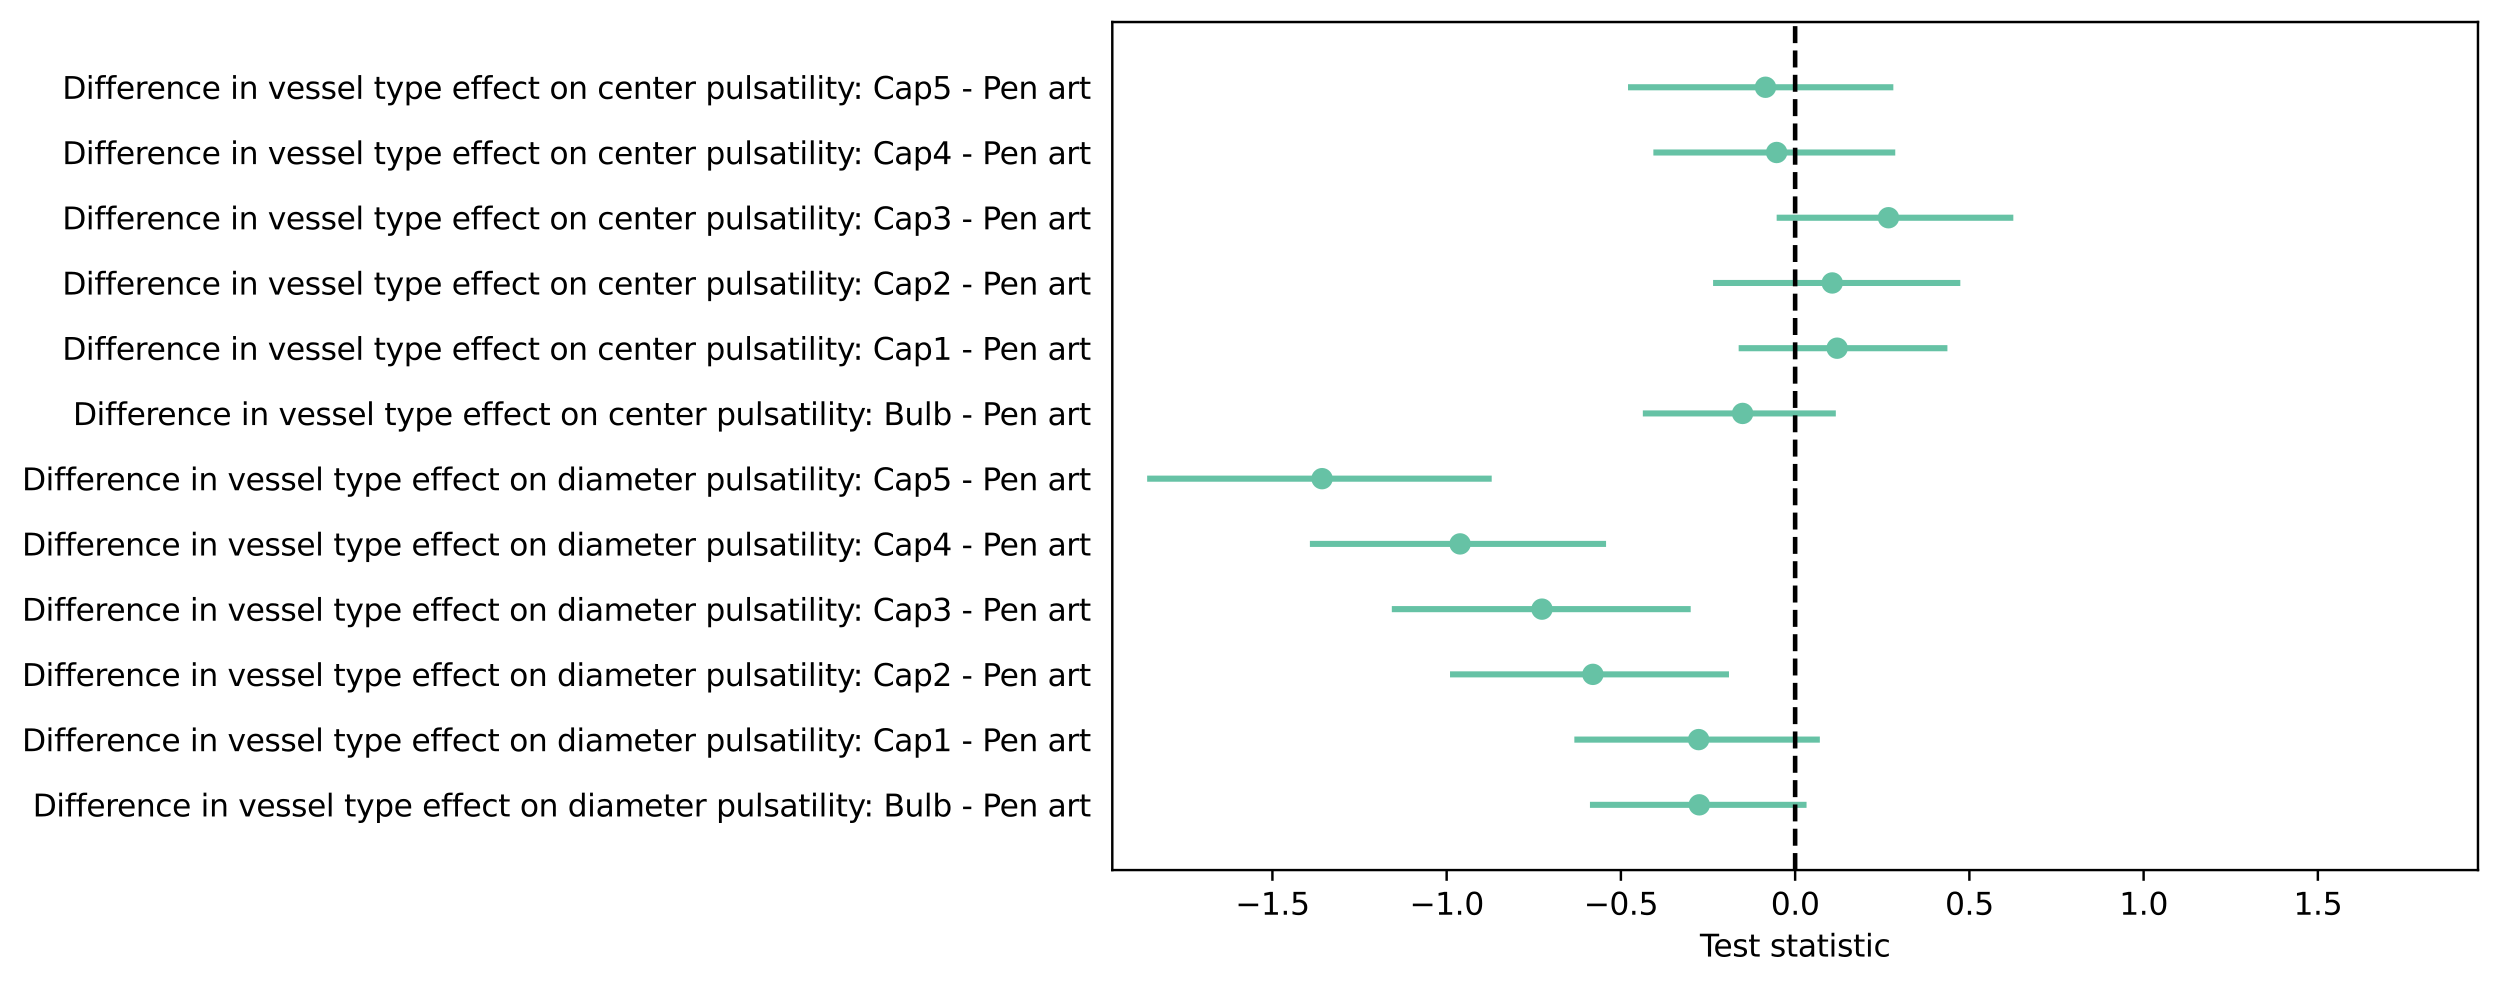 <?xml version="1.0" encoding="utf-8" standalone="no"?>
<!DOCTYPE svg PUBLIC "-//W3C//DTD SVG 1.1//EN"
  "http://www.w3.org/Graphics/SVG/1.1/DTD/svg11.dtd">
<svg xmlns:xlink="http://www.w3.org/1999/xlink" width="817.178pt" height="321.956pt" viewBox="0 0 817.178 321.956" xmlns="http://www.w3.org/2000/svg" version="1.1">
 <defs>
  <style type="text/css">*{stroke-linejoin: round; stroke-linecap: butt}</style>
 </defs>
 <g id="figure_1">
  <g id="patch_1">
   <path d="M 0 321.956 
L 817.178 321.956 
L 817.178 0 
L 0 0 
z
" style="fill: #ffffff"/>
  </g>
  <g id="axes_1">
   <g id="patch_2">
    <path d="M 363.578 284.4 
L 809.978 284.4 
L 809.978 7.2 
L 363.578 7.2 
z
" style="fill: #ffffff"/>
   </g>
   <g id="matplotlib.axis_1">
    <g id="xtick_1">
     <g id="line2d_1">
      <defs>
       <path id="m7ef95b7825" d="M 0 0 
L 0 3.5 
" style="stroke: #000000; stroke-width: 0.8"/>
      </defs>
      <g>
       <use xlink:href="#m7ef95b7825" x="415.915" y="284.4" style="stroke: #000000; stroke-width: 0.8"/>
      </g>
     </g>
     <g id="text_1">
      <!-- −1.5 -->
      <g transform="translate(403.774 298.998) scale(0.1 -0.1)">
       <defs>
        <path id="DejaVuSans-2212" d="M 678 2272 
L 4684 2272 
L 4684 1741 
L 678 1741 
L 678 2272 
z
" transform="scale(0.016)"/>
        <path id="DejaVuSans-31" d="M 794 531 
L 1825 531 
L 1825 4091 
L 703 3866 
L 703 4441 
L 1819 4666 
L 2450 4666 
L 2450 531 
L 3481 531 
L 3481 0 
L 794 0 
L 794 531 
z
" transform="scale(0.016)"/>
        <path id="DejaVuSans-2e" d="M 684 794 
L 1344 794 
L 1344 0 
L 684 0 
L 684 794 
z
" transform="scale(0.016)"/>
        <path id="DejaVuSans-35" d="M 691 4666 
L 3169 4666 
L 3169 4134 
L 1269 4134 
L 1269 2991 
Q 1406 3038 1543 3061 
Q 1681 3084 1819 3084 
Q 2600 3084 3056 2656 
Q 3513 2228 3513 1497 
Q 3513 744 3044 326 
Q 2575 -91 1722 -91 
Q 1428 -91 1123 -41 
Q 819 9 494 109 
L 494 744 
Q 775 591 1075 516 
Q 1375 441 1709 441 
Q 2250 441 2565 725 
Q 2881 1009 2881 1497 
Q 2881 1984 2565 2268 
Q 2250 2553 1709 2553 
Q 1456 2553 1204 2497 
Q 953 2441 691 2322 
L 691 4666 
z
" transform="scale(0.016)"/>
       </defs>
       <use xlink:href="#DejaVuSans-2212"/>
       <use xlink:href="#DejaVuSans-31" x="83.789"/>
       <use xlink:href="#DejaVuSans-2e" x="147.412"/>
       <use xlink:href="#DejaVuSans-35" x="179.199"/>
      </g>
     </g>
    </g>
    <g id="xtick_2">
     <g id="line2d_2">
      <g>
       <use xlink:href="#m7ef95b7825" x="472.869" y="284.4" style="stroke: #000000; stroke-width: 0.8"/>
      </g>
     </g>
     <g id="text_2">
      <!-- −1.0 -->
      <g transform="translate(460.728 298.998) scale(0.1 -0.1)">
       <defs>
        <path id="DejaVuSans-30" d="M 2034 4250 
Q 1547 4250 1301 3770 
Q 1056 3291 1056 2328 
Q 1056 1369 1301 889 
Q 1547 409 2034 409 
Q 2525 409 2770 889 
Q 3016 1369 3016 2328 
Q 3016 3291 2770 3770 
Q 2525 4250 2034 4250 
z
M 2034 4750 
Q 2819 4750 3233 4129 
Q 3647 3509 3647 2328 
Q 3647 1150 3233 529 
Q 2819 -91 2034 -91 
Q 1250 -91 836 529 
Q 422 1150 422 2328 
Q 422 3509 836 4129 
Q 1250 4750 2034 4750 
z
" transform="scale(0.016)"/>
       </defs>
       <use xlink:href="#DejaVuSans-2212"/>
       <use xlink:href="#DejaVuSans-31" x="83.789"/>
       <use xlink:href="#DejaVuSans-2e" x="147.412"/>
       <use xlink:href="#DejaVuSans-30" x="179.199"/>
      </g>
     </g>
    </g>
    <g id="xtick_3">
     <g id="line2d_3">
      <g>
       <use xlink:href="#m7ef95b7825" x="529.824" y="284.4" style="stroke: #000000; stroke-width: 0.8"/>
      </g>
     </g>
     <g id="text_3">
      <!-- −0.5 -->
      <g transform="translate(517.682 298.998) scale(0.1 -0.1)">
       <use xlink:href="#DejaVuSans-2212"/>
       <use xlink:href="#DejaVuSans-30" x="83.789"/>
       <use xlink:href="#DejaVuSans-2e" x="147.412"/>
       <use xlink:href="#DejaVuSans-35" x="179.199"/>
      </g>
     </g>
    </g>
    <g id="xtick_4">
     <g id="line2d_4">
      <g>
       <use xlink:href="#m7ef95b7825" x="586.778" y="284.4" style="stroke: #000000; stroke-width: 0.8"/>
      </g>
     </g>
     <g id="text_4">
      <!-- 0.0 -->
      <g transform="translate(578.827 298.998) scale(0.1 -0.1)">
       <use xlink:href="#DejaVuSans-30"/>
       <use xlink:href="#DejaVuSans-2e" x="63.623"/>
       <use xlink:href="#DejaVuSans-30" x="95.41"/>
      </g>
     </g>
    </g>
    <g id="xtick_5">
     <g id="line2d_5">
      <g>
       <use xlink:href="#m7ef95b7825" x="643.733" y="284.4" style="stroke: #000000; stroke-width: 0.8"/>
      </g>
     </g>
     <g id="text_5">
      <!-- 0.5 -->
      <g transform="translate(635.781 298.998) scale(0.1 -0.1)">
       <use xlink:href="#DejaVuSans-30"/>
       <use xlink:href="#DejaVuSans-2e" x="63.623"/>
       <use xlink:href="#DejaVuSans-35" x="95.41"/>
      </g>
     </g>
    </g>
    <g id="xtick_6">
     <g id="line2d_6">
      <g>
       <use xlink:href="#m7ef95b7825" x="700.687" y="284.4" style="stroke: #000000; stroke-width: 0.8"/>
      </g>
     </g>
     <g id="text_6">
      <!-- 1.0 -->
      <g transform="translate(692.735 298.998) scale(0.1 -0.1)">
       <use xlink:href="#DejaVuSans-31"/>
       <use xlink:href="#DejaVuSans-2e" x="63.623"/>
       <use xlink:href="#DejaVuSans-30" x="95.41"/>
      </g>
     </g>
    </g>
    <g id="xtick_7">
     <g id="line2d_7">
      <g>
       <use xlink:href="#m7ef95b7825" x="757.641" y="284.4" style="stroke: #000000; stroke-width: 0.8"/>
      </g>
     </g>
     <g id="text_7">
      <!-- 1.5 -->
      <g transform="translate(749.69 298.998) scale(0.1 -0.1)">
       <use xlink:href="#DejaVuSans-31"/>
       <use xlink:href="#DejaVuSans-2e" x="63.623"/>
       <use xlink:href="#DejaVuSans-35" x="95.41"/>
      </g>
     </g>
    </g>
    <g id="text_8">
     <!-- Test statistic -->
     <g transform="translate(555.663 312.677) scale(0.1 -0.1)">
      <defs>
       <path id="DejaVuSans-54" d="M -19 4666 
L 3928 4666 
L 3928 4134 
L 2272 4134 
L 2272 0 
L 1638 0 
L 1638 4134 
L -19 4134 
L -19 4666 
z
" transform="scale(0.016)"/>
       <path id="DejaVuSans-65" d="M 3597 1894 
L 3597 1613 
L 953 1613 
Q 991 1019 1311 708 
Q 1631 397 2203 397 
Q 2534 397 2845 478 
Q 3156 559 3463 722 
L 3463 178 
Q 3153 47 2828 -22 
Q 2503 -91 2169 -91 
Q 1331 -91 842 396 
Q 353 884 353 1716 
Q 353 2575 817 3079 
Q 1281 3584 2069 3584 
Q 2775 3584 3186 3129 
Q 3597 2675 3597 1894 
z
M 3022 2063 
Q 3016 2534 2758 2815 
Q 2500 3097 2075 3097 
Q 1594 3097 1305 2825 
Q 1016 2553 972 2059 
L 3022 2063 
z
" transform="scale(0.016)"/>
       <path id="DejaVuSans-73" d="M 2834 3397 
L 2834 2853 
Q 2591 2978 2328 3040 
Q 2066 3103 1784 3103 
Q 1356 3103 1142 2972 
Q 928 2841 928 2578 
Q 928 2378 1081 2264 
Q 1234 2150 1697 2047 
L 1894 2003 
Q 2506 1872 2764 1633 
Q 3022 1394 3022 966 
Q 3022 478 2636 193 
Q 2250 -91 1575 -91 
Q 1294 -91 989 -36 
Q 684 19 347 128 
L 347 722 
Q 666 556 975 473 
Q 1284 391 1588 391 
Q 1994 391 2212 530 
Q 2431 669 2431 922 
Q 2431 1156 2273 1281 
Q 2116 1406 1581 1522 
L 1381 1569 
Q 847 1681 609 1914 
Q 372 2147 372 2553 
Q 372 3047 722 3315 
Q 1072 3584 1716 3584 
Q 2034 3584 2315 3537 
Q 2597 3491 2834 3397 
z
" transform="scale(0.016)"/>
       <path id="DejaVuSans-74" d="M 1172 4494 
L 1172 3500 
L 2356 3500 
L 2356 3053 
L 1172 3053 
L 1172 1153 
Q 1172 725 1289 603 
Q 1406 481 1766 481 
L 2356 481 
L 2356 0 
L 1766 0 
Q 1100 0 847 248 
Q 594 497 594 1153 
L 594 3053 
L 172 3053 
L 172 3500 
L 594 3500 
L 594 4494 
L 1172 4494 
z
" transform="scale(0.016)"/>
       <path id="DejaVuSans-20" transform="scale(0.016)"/>
       <path id="DejaVuSans-61" d="M 2194 1759 
Q 1497 1759 1228 1600 
Q 959 1441 959 1056 
Q 959 750 1161 570 
Q 1363 391 1709 391 
Q 2188 391 2477 730 
Q 2766 1069 2766 1631 
L 2766 1759 
L 2194 1759 
z
M 3341 1997 
L 3341 0 
L 2766 0 
L 2766 531 
Q 2569 213 2275 61 
Q 1981 -91 1556 -91 
Q 1019 -91 701 211 
Q 384 513 384 1019 
Q 384 1609 779 1909 
Q 1175 2209 1959 2209 
L 2766 2209 
L 2766 2266 
Q 2766 2663 2505 2880 
Q 2244 3097 1772 3097 
Q 1472 3097 1187 3025 
Q 903 2953 641 2809 
L 641 3341 
Q 956 3463 1253 3523 
Q 1550 3584 1831 3584 
Q 2591 3584 2966 3190 
Q 3341 2797 3341 1997 
z
" transform="scale(0.016)"/>
       <path id="DejaVuSans-69" d="M 603 3500 
L 1178 3500 
L 1178 0 
L 603 0 
L 603 3500 
z
M 603 4863 
L 1178 4863 
L 1178 4134 
L 603 4134 
L 603 4863 
z
" transform="scale(0.016)"/>
       <path id="DejaVuSans-63" d="M 3122 3366 
L 3122 2828 
Q 2878 2963 2633 3030 
Q 2388 3097 2138 3097 
Q 1578 3097 1268 2742 
Q 959 2388 959 1747 
Q 959 1106 1268 751 
Q 1578 397 2138 397 
Q 2388 397 2633 464 
Q 2878 531 3122 666 
L 3122 134 
Q 2881 22 2623 -34 
Q 2366 -91 2075 -91 
Q 1284 -91 818 406 
Q 353 903 353 1747 
Q 353 2603 823 3093 
Q 1294 3584 2113 3584 
Q 2378 3584 2631 3529 
Q 2884 3475 3122 3366 
z
" transform="scale(0.016)"/>
      </defs>
      <use xlink:href="#DejaVuSans-54"/>
      <use xlink:href="#DejaVuSans-65" x="44.084"/>
      <use xlink:href="#DejaVuSans-73" x="105.607"/>
      <use xlink:href="#DejaVuSans-74" x="157.707"/>
      <use xlink:href="#DejaVuSans-20" x="196.916"/>
      <use xlink:href="#DejaVuSans-73" x="228.703"/>
      <use xlink:href="#DejaVuSans-74" x="280.803"/>
      <use xlink:href="#DejaVuSans-61" x="320.012"/>
      <use xlink:href="#DejaVuSans-74" x="381.291"/>
      <use xlink:href="#DejaVuSans-69" x="420.5"/>
      <use xlink:href="#DejaVuSans-73" x="448.283"/>
      <use xlink:href="#DejaVuSans-74" x="500.383"/>
      <use xlink:href="#DejaVuSans-69" x="539.592"/>
      <use xlink:href="#DejaVuSans-63" x="567.375"/>
     </g>
    </g>
   </g>
   <g id="matplotlib.axis_2">
    <g id="ytick_1"/>
    <g id="ytick_2">
     <g id="text_9">
      <!-- Difference in vessel type effect on diameter pulsatility: Bulb - Pen art -->
      <g transform="translate(10.697 266.876) scale(0.1 -0.1)">
       <defs>
        <path id="DejaVuSans-44" d="M 1259 4147 
L 1259 519 
L 2022 519 
Q 2988 519 3436 956 
Q 3884 1394 3884 2338 
Q 3884 3275 3436 3711 
Q 2988 4147 2022 4147 
L 1259 4147 
z
M 628 4666 
L 1925 4666 
Q 3281 4666 3915 4102 
Q 4550 3538 4550 2338 
Q 4550 1131 3912 565 
Q 3275 0 1925 0 
L 628 0 
L 628 4666 
z
" transform="scale(0.016)"/>
        <path id="DejaVuSans-66" d="M 2375 4863 
L 2375 4384 
L 1825 4384 
Q 1516 4384 1395 4259 
Q 1275 4134 1275 3809 
L 1275 3500 
L 2222 3500 
L 2222 3053 
L 1275 3053 
L 1275 0 
L 697 0 
L 697 3053 
L 147 3053 
L 147 3500 
L 697 3500 
L 697 3744 
Q 697 4328 969 4595 
Q 1241 4863 1831 4863 
L 2375 4863 
z
" transform="scale(0.016)"/>
        <path id="DejaVuSans-72" d="M 2631 2963 
Q 2534 3019 2420 3045 
Q 2306 3072 2169 3072 
Q 1681 3072 1420 2755 
Q 1159 2438 1159 1844 
L 1159 0 
L 581 0 
L 581 3500 
L 1159 3500 
L 1159 2956 
Q 1341 3275 1631 3429 
Q 1922 3584 2338 3584 
Q 2397 3584 2469 3576 
Q 2541 3569 2628 3553 
L 2631 2963 
z
" transform="scale(0.016)"/>
        <path id="DejaVuSans-6e" d="M 3513 2113 
L 3513 0 
L 2938 0 
L 2938 2094 
Q 2938 2591 2744 2837 
Q 2550 3084 2163 3084 
Q 1697 3084 1428 2787 
Q 1159 2491 1159 1978 
L 1159 0 
L 581 0 
L 581 3500 
L 1159 3500 
L 1159 2956 
Q 1366 3272 1645 3428 
Q 1925 3584 2291 3584 
Q 2894 3584 3203 3211 
Q 3513 2838 3513 2113 
z
" transform="scale(0.016)"/>
        <path id="DejaVuSans-76" d="M 191 3500 
L 800 3500 
L 1894 563 
L 2988 3500 
L 3597 3500 
L 2284 0 
L 1503 0 
L 191 3500 
z
" transform="scale(0.016)"/>
        <path id="DejaVuSans-6c" d="M 603 4863 
L 1178 4863 
L 1178 0 
L 603 0 
L 603 4863 
z
" transform="scale(0.016)"/>
        <path id="DejaVuSans-79" d="M 2059 -325 
Q 1816 -950 1584 -1140 
Q 1353 -1331 966 -1331 
L 506 -1331 
L 506 -850 
L 844 -850 
Q 1081 -850 1212 -737 
Q 1344 -625 1503 -206 
L 1606 56 
L 191 3500 
L 800 3500 
L 1894 763 
L 2988 3500 
L 3597 3500 
L 2059 -325 
z
" transform="scale(0.016)"/>
        <path id="DejaVuSans-70" d="M 1159 525 
L 1159 -1331 
L 581 -1331 
L 581 3500 
L 1159 3500 
L 1159 2969 
Q 1341 3281 1617 3432 
Q 1894 3584 2278 3584 
Q 2916 3584 3314 3078 
Q 3713 2572 3713 1747 
Q 3713 922 3314 415 
Q 2916 -91 2278 -91 
Q 1894 -91 1617 61 
Q 1341 213 1159 525 
z
M 3116 1747 
Q 3116 2381 2855 2742 
Q 2594 3103 2138 3103 
Q 1681 3103 1420 2742 
Q 1159 2381 1159 1747 
Q 1159 1113 1420 752 
Q 1681 391 2138 391 
Q 2594 391 2855 752 
Q 3116 1113 3116 1747 
z
" transform="scale(0.016)"/>
        <path id="DejaVuSans-6f" d="M 1959 3097 
Q 1497 3097 1228 2736 
Q 959 2375 959 1747 
Q 959 1119 1226 758 
Q 1494 397 1959 397 
Q 2419 397 2687 759 
Q 2956 1122 2956 1747 
Q 2956 2369 2687 2733 
Q 2419 3097 1959 3097 
z
M 1959 3584 
Q 2709 3584 3137 3096 
Q 3566 2609 3566 1747 
Q 3566 888 3137 398 
Q 2709 -91 1959 -91 
Q 1206 -91 779 398 
Q 353 888 353 1747 
Q 353 2609 779 3096 
Q 1206 3584 1959 3584 
z
" transform="scale(0.016)"/>
        <path id="DejaVuSans-64" d="M 2906 2969 
L 2906 4863 
L 3481 4863 
L 3481 0 
L 2906 0 
L 2906 525 
Q 2725 213 2448 61 
Q 2172 -91 1784 -91 
Q 1150 -91 751 415 
Q 353 922 353 1747 
Q 353 2572 751 3078 
Q 1150 3584 1784 3584 
Q 2172 3584 2448 3432 
Q 2725 3281 2906 2969 
z
M 947 1747 
Q 947 1113 1208 752 
Q 1469 391 1925 391 
Q 2381 391 2643 752 
Q 2906 1113 2906 1747 
Q 2906 2381 2643 2742 
Q 2381 3103 1925 3103 
Q 1469 3103 1208 2742 
Q 947 2381 947 1747 
z
" transform="scale(0.016)"/>
        <path id="DejaVuSans-6d" d="M 3328 2828 
Q 3544 3216 3844 3400 
Q 4144 3584 4550 3584 
Q 5097 3584 5394 3201 
Q 5691 2819 5691 2113 
L 5691 0 
L 5113 0 
L 5113 2094 
Q 5113 2597 4934 2840 
Q 4756 3084 4391 3084 
Q 3944 3084 3684 2787 
Q 3425 2491 3425 1978 
L 3425 0 
L 2847 0 
L 2847 2094 
Q 2847 2600 2669 2842 
Q 2491 3084 2119 3084 
Q 1678 3084 1418 2786 
Q 1159 2488 1159 1978 
L 1159 0 
L 581 0 
L 581 3500 
L 1159 3500 
L 1159 2956 
Q 1356 3278 1631 3431 
Q 1906 3584 2284 3584 
Q 2666 3584 2933 3390 
Q 3200 3197 3328 2828 
z
" transform="scale(0.016)"/>
        <path id="DejaVuSans-75" d="M 544 1381 
L 544 3500 
L 1119 3500 
L 1119 1403 
Q 1119 906 1312 657 
Q 1506 409 1894 409 
Q 2359 409 2629 706 
Q 2900 1003 2900 1516 
L 2900 3500 
L 3475 3500 
L 3475 0 
L 2900 0 
L 2900 538 
Q 2691 219 2414 64 
Q 2138 -91 1772 -91 
Q 1169 -91 856 284 
Q 544 659 544 1381 
z
M 1991 3584 
L 1991 3584 
z
" transform="scale(0.016)"/>
        <path id="DejaVuSans-3a" d="M 750 794 
L 1409 794 
L 1409 0 
L 750 0 
L 750 794 
z
M 750 3309 
L 1409 3309 
L 1409 2516 
L 750 2516 
L 750 3309 
z
" transform="scale(0.016)"/>
        <path id="DejaVuSans-42" d="M 1259 2228 
L 1259 519 
L 2272 519 
Q 2781 519 3026 730 
Q 3272 941 3272 1375 
Q 3272 1813 3026 2020 
Q 2781 2228 2272 2228 
L 1259 2228 
z
M 1259 4147 
L 1259 2741 
L 2194 2741 
Q 2656 2741 2882 2914 
Q 3109 3088 3109 3444 
Q 3109 3797 2882 3972 
Q 2656 4147 2194 4147 
L 1259 4147 
z
M 628 4666 
L 2241 4666 
Q 2963 4666 3353 4366 
Q 3744 4066 3744 3513 
Q 3744 3084 3544 2831 
Q 3344 2578 2956 2516 
Q 3422 2416 3680 2098 
Q 3938 1781 3938 1306 
Q 3938 681 3513 340 
Q 3088 0 2303 0 
L 628 0 
L 628 4666 
z
" transform="scale(0.016)"/>
        <path id="DejaVuSans-62" d="M 3116 1747 
Q 3116 2381 2855 2742 
Q 2594 3103 2138 3103 
Q 1681 3103 1420 2742 
Q 1159 2381 1159 1747 
Q 1159 1113 1420 752 
Q 1681 391 2138 391 
Q 2594 391 2855 752 
Q 3116 1113 3116 1747 
z
M 1159 2969 
Q 1341 3281 1617 3432 
Q 1894 3584 2278 3584 
Q 2916 3584 3314 3078 
Q 3713 2572 3713 1747 
Q 3713 922 3314 415 
Q 2916 -91 2278 -91 
Q 1894 -91 1617 61 
Q 1341 213 1159 525 
L 1159 0 
L 581 0 
L 581 4863 
L 1159 4863 
L 1159 2969 
z
" transform="scale(0.016)"/>
        <path id="DejaVuSans-2d" d="M 313 2009 
L 1997 2009 
L 1997 1497 
L 313 1497 
L 313 2009 
z
" transform="scale(0.016)"/>
        <path id="DejaVuSans-50" d="M 1259 4147 
L 1259 2394 
L 2053 2394 
Q 2494 2394 2734 2622 
Q 2975 2850 2975 3272 
Q 2975 3691 2734 3919 
Q 2494 4147 2053 4147 
L 1259 4147 
z
M 628 4666 
L 2053 4666 
Q 2838 4666 3239 4311 
Q 3641 3956 3641 3272 
Q 3641 2581 3239 2228 
Q 2838 1875 2053 1875 
L 1259 1875 
L 1259 0 
L 628 0 
L 628 4666 
z
" transform="scale(0.016)"/>
       </defs>
       <use xlink:href="#DejaVuSans-44"/>
       <use xlink:href="#DejaVuSans-69" x="77.002"/>
       <use xlink:href="#DejaVuSans-66" x="104.785"/>
       <use xlink:href="#DejaVuSans-66" x="139.99"/>
       <use xlink:href="#DejaVuSans-65" x="175.195"/>
       <use xlink:href="#DejaVuSans-72" x="236.719"/>
       <use xlink:href="#DejaVuSans-65" x="275.582"/>
       <use xlink:href="#DejaVuSans-6e" x="337.105"/>
       <use xlink:href="#DejaVuSans-63" x="400.484"/>
       <use xlink:href="#DejaVuSans-65" x="455.465"/>
       <use xlink:href="#DejaVuSans-20" x="516.988"/>
       <use xlink:href="#DejaVuSans-69" x="548.775"/>
       <use xlink:href="#DejaVuSans-6e" x="576.559"/>
       <use xlink:href="#DejaVuSans-20" x="639.938"/>
       <use xlink:href="#DejaVuSans-76" x="671.725"/>
       <use xlink:href="#DejaVuSans-65" x="730.904"/>
       <use xlink:href="#DejaVuSans-73" x="792.428"/>
       <use xlink:href="#DejaVuSans-73" x="844.527"/>
       <use xlink:href="#DejaVuSans-65" x="896.627"/>
       <use xlink:href="#DejaVuSans-6c" x="958.15"/>
       <use xlink:href="#DejaVuSans-20" x="985.934"/>
       <use xlink:href="#DejaVuSans-74" x="1017.721"/>
       <use xlink:href="#DejaVuSans-79" x="1056.93"/>
       <use xlink:href="#DejaVuSans-70" x="1116.109"/>
       <use xlink:href="#DejaVuSans-65" x="1179.586"/>
       <use xlink:href="#DejaVuSans-20" x="1241.109"/>
       <use xlink:href="#DejaVuSans-65" x="1272.896"/>
       <use xlink:href="#DejaVuSans-66" x="1334.42"/>
       <use xlink:href="#DejaVuSans-66" x="1369.625"/>
       <use xlink:href="#DejaVuSans-65" x="1404.83"/>
       <use xlink:href="#DejaVuSans-63" x="1466.354"/>
       <use xlink:href="#DejaVuSans-74" x="1521.334"/>
       <use xlink:href="#DejaVuSans-20" x="1560.543"/>
       <use xlink:href="#DejaVuSans-6f" x="1592.33"/>
       <use xlink:href="#DejaVuSans-6e" x="1653.512"/>
       <use xlink:href="#DejaVuSans-20" x="1716.891"/>
       <use xlink:href="#DejaVuSans-64" x="1748.678"/>
       <use xlink:href="#DejaVuSans-69" x="1812.154"/>
       <use xlink:href="#DejaVuSans-61" x="1839.938"/>
       <use xlink:href="#DejaVuSans-6d" x="1901.217"/>
       <use xlink:href="#DejaVuSans-65" x="1998.629"/>
       <use xlink:href="#DejaVuSans-74" x="2060.152"/>
       <use xlink:href="#DejaVuSans-65" x="2099.361"/>
       <use xlink:href="#DejaVuSans-72" x="2160.885"/>
       <use xlink:href="#DejaVuSans-20" x="2201.998"/>
       <use xlink:href="#DejaVuSans-70" x="2233.785"/>
       <use xlink:href="#DejaVuSans-75" x="2297.262"/>
       <use xlink:href="#DejaVuSans-6c" x="2360.641"/>
       <use xlink:href="#DejaVuSans-73" x="2388.424"/>
       <use xlink:href="#DejaVuSans-61" x="2440.523"/>
       <use xlink:href="#DejaVuSans-74" x="2501.803"/>
       <use xlink:href="#DejaVuSans-69" x="2541.012"/>
       <use xlink:href="#DejaVuSans-6c" x="2568.795"/>
       <use xlink:href="#DejaVuSans-69" x="2596.578"/>
       <use xlink:href="#DejaVuSans-74" x="2624.361"/>
       <use xlink:href="#DejaVuSans-79" x="2663.57"/>
       <use xlink:href="#DejaVuSans-3a" x="2715.5"/>
       <use xlink:href="#DejaVuSans-20" x="2749.191"/>
       <use xlink:href="#DejaVuSans-42" x="2780.979"/>
       <use xlink:href="#DejaVuSans-75" x="2849.582"/>
       <use xlink:href="#DejaVuSans-6c" x="2912.961"/>
       <use xlink:href="#DejaVuSans-62" x="2940.744"/>
       <use xlink:href="#DejaVuSans-20" x="3004.221"/>
       <use xlink:href="#DejaVuSans-2d" x="3036.008"/>
       <use xlink:href="#DejaVuSans-20" x="3072.092"/>
       <use xlink:href="#DejaVuSans-50" x="3103.879"/>
       <use xlink:href="#DejaVuSans-65" x="3160.557"/>
       <use xlink:href="#DejaVuSans-6e" x="3222.08"/>
       <use xlink:href="#DejaVuSans-20" x="3285.459"/>
       <use xlink:href="#DejaVuSans-61" x="3317.246"/>
       <use xlink:href="#DejaVuSans-72" x="3378.525"/>
       <use xlink:href="#DejaVuSans-74" x="3419.639"/>
      </g>
     </g>
    </g>
    <g id="ytick_3">
     <g id="text_10">
      <!-- Difference in vessel type effect on diameter pulsatility: Cap1 - Pen art -->
      <g transform="translate(7.2 245.553) scale(0.1 -0.1)">
       <defs>
        <path id="DejaVuSans-43" d="M 4122 4306 
L 4122 3641 
Q 3803 3938 3442 4084 
Q 3081 4231 2675 4231 
Q 1875 4231 1450 3742 
Q 1025 3253 1025 2328 
Q 1025 1406 1450 917 
Q 1875 428 2675 428 
Q 3081 428 3442 575 
Q 3803 722 4122 1019 
L 4122 359 
Q 3791 134 3420 21 
Q 3050 -91 2638 -91 
Q 1578 -91 968 557 
Q 359 1206 359 2328 
Q 359 3453 968 4101 
Q 1578 4750 2638 4750 
Q 3056 4750 3426 4639 
Q 3797 4528 4122 4306 
z
" transform="scale(0.016)"/>
       </defs>
       <use xlink:href="#DejaVuSans-44"/>
       <use xlink:href="#DejaVuSans-69" x="77.002"/>
       <use xlink:href="#DejaVuSans-66" x="104.785"/>
       <use xlink:href="#DejaVuSans-66" x="139.99"/>
       <use xlink:href="#DejaVuSans-65" x="175.195"/>
       <use xlink:href="#DejaVuSans-72" x="236.719"/>
       <use xlink:href="#DejaVuSans-65" x="275.582"/>
       <use xlink:href="#DejaVuSans-6e" x="337.105"/>
       <use xlink:href="#DejaVuSans-63" x="400.484"/>
       <use xlink:href="#DejaVuSans-65" x="455.465"/>
       <use xlink:href="#DejaVuSans-20" x="516.988"/>
       <use xlink:href="#DejaVuSans-69" x="548.775"/>
       <use xlink:href="#DejaVuSans-6e" x="576.559"/>
       <use xlink:href="#DejaVuSans-20" x="639.938"/>
       <use xlink:href="#DejaVuSans-76" x="671.725"/>
       <use xlink:href="#DejaVuSans-65" x="730.904"/>
       <use xlink:href="#DejaVuSans-73" x="792.428"/>
       <use xlink:href="#DejaVuSans-73" x="844.527"/>
       <use xlink:href="#DejaVuSans-65" x="896.627"/>
       <use xlink:href="#DejaVuSans-6c" x="958.15"/>
       <use xlink:href="#DejaVuSans-20" x="985.934"/>
       <use xlink:href="#DejaVuSans-74" x="1017.721"/>
       <use xlink:href="#DejaVuSans-79" x="1056.93"/>
       <use xlink:href="#DejaVuSans-70" x="1116.109"/>
       <use xlink:href="#DejaVuSans-65" x="1179.586"/>
       <use xlink:href="#DejaVuSans-20" x="1241.109"/>
       <use xlink:href="#DejaVuSans-65" x="1272.896"/>
       <use xlink:href="#DejaVuSans-66" x="1334.42"/>
       <use xlink:href="#DejaVuSans-66" x="1369.625"/>
       <use xlink:href="#DejaVuSans-65" x="1404.83"/>
       <use xlink:href="#DejaVuSans-63" x="1466.354"/>
       <use xlink:href="#DejaVuSans-74" x="1521.334"/>
       <use xlink:href="#DejaVuSans-20" x="1560.543"/>
       <use xlink:href="#DejaVuSans-6f" x="1592.33"/>
       <use xlink:href="#DejaVuSans-6e" x="1653.512"/>
       <use xlink:href="#DejaVuSans-20" x="1716.891"/>
       <use xlink:href="#DejaVuSans-64" x="1748.678"/>
       <use xlink:href="#DejaVuSans-69" x="1812.154"/>
       <use xlink:href="#DejaVuSans-61" x="1839.938"/>
       <use xlink:href="#DejaVuSans-6d" x="1901.217"/>
       <use xlink:href="#DejaVuSans-65" x="1998.629"/>
       <use xlink:href="#DejaVuSans-74" x="2060.152"/>
       <use xlink:href="#DejaVuSans-65" x="2099.361"/>
       <use xlink:href="#DejaVuSans-72" x="2160.885"/>
       <use xlink:href="#DejaVuSans-20" x="2201.998"/>
       <use xlink:href="#DejaVuSans-70" x="2233.785"/>
       <use xlink:href="#DejaVuSans-75" x="2297.262"/>
       <use xlink:href="#DejaVuSans-6c" x="2360.641"/>
       <use xlink:href="#DejaVuSans-73" x="2388.424"/>
       <use xlink:href="#DejaVuSans-61" x="2440.523"/>
       <use xlink:href="#DejaVuSans-74" x="2501.803"/>
       <use xlink:href="#DejaVuSans-69" x="2541.012"/>
       <use xlink:href="#DejaVuSans-6c" x="2568.795"/>
       <use xlink:href="#DejaVuSans-69" x="2596.578"/>
       <use xlink:href="#DejaVuSans-74" x="2624.361"/>
       <use xlink:href="#DejaVuSans-79" x="2663.57"/>
       <use xlink:href="#DejaVuSans-3a" x="2715.5"/>
       <use xlink:href="#DejaVuSans-20" x="2749.191"/>
       <use xlink:href="#DejaVuSans-43" x="2780.979"/>
       <use xlink:href="#DejaVuSans-61" x="2850.803"/>
       <use xlink:href="#DejaVuSans-70" x="2912.082"/>
       <use xlink:href="#DejaVuSans-31" x="2975.559"/>
       <use xlink:href="#DejaVuSans-20" x="3039.182"/>
       <use xlink:href="#DejaVuSans-2d" x="3070.969"/>
       <use xlink:href="#DejaVuSans-20" x="3107.053"/>
       <use xlink:href="#DejaVuSans-50" x="3138.84"/>
       <use xlink:href="#DejaVuSans-65" x="3195.518"/>
       <use xlink:href="#DejaVuSans-6e" x="3257.041"/>
       <use xlink:href="#DejaVuSans-20" x="3320.42"/>
       <use xlink:href="#DejaVuSans-61" x="3352.207"/>
       <use xlink:href="#DejaVuSans-72" x="3413.486"/>
       <use xlink:href="#DejaVuSans-74" x="3454.6"/>
      </g>
     </g>
    </g>
    <g id="ytick_4">
     <g id="text_11">
      <!-- Difference in vessel type effect on diameter pulsatility: Cap2 - Pen art -->
      <g transform="translate(7.2 224.23) scale(0.1 -0.1)">
       <defs>
        <path id="DejaVuSans-32" d="M 1228 531 
L 3431 531 
L 3431 0 
L 469 0 
L 469 531 
Q 828 903 1448 1529 
Q 2069 2156 2228 2338 
Q 2531 2678 2651 2914 
Q 2772 3150 2772 3378 
Q 2772 3750 2511 3984 
Q 2250 4219 1831 4219 
Q 1534 4219 1204 4116 
Q 875 4013 500 3803 
L 500 4441 
Q 881 4594 1212 4672 
Q 1544 4750 1819 4750 
Q 2544 4750 2975 4387 
Q 3406 4025 3406 3419 
Q 3406 3131 3298 2873 
Q 3191 2616 2906 2266 
Q 2828 2175 2409 1742 
Q 1991 1309 1228 531 
z
" transform="scale(0.016)"/>
       </defs>
       <use xlink:href="#DejaVuSans-44"/>
       <use xlink:href="#DejaVuSans-69" x="77.002"/>
       <use xlink:href="#DejaVuSans-66" x="104.785"/>
       <use xlink:href="#DejaVuSans-66" x="139.99"/>
       <use xlink:href="#DejaVuSans-65" x="175.195"/>
       <use xlink:href="#DejaVuSans-72" x="236.719"/>
       <use xlink:href="#DejaVuSans-65" x="275.582"/>
       <use xlink:href="#DejaVuSans-6e" x="337.105"/>
       <use xlink:href="#DejaVuSans-63" x="400.484"/>
       <use xlink:href="#DejaVuSans-65" x="455.465"/>
       <use xlink:href="#DejaVuSans-20" x="516.988"/>
       <use xlink:href="#DejaVuSans-69" x="548.775"/>
       <use xlink:href="#DejaVuSans-6e" x="576.559"/>
       <use xlink:href="#DejaVuSans-20" x="639.938"/>
       <use xlink:href="#DejaVuSans-76" x="671.725"/>
       <use xlink:href="#DejaVuSans-65" x="730.904"/>
       <use xlink:href="#DejaVuSans-73" x="792.428"/>
       <use xlink:href="#DejaVuSans-73" x="844.527"/>
       <use xlink:href="#DejaVuSans-65" x="896.627"/>
       <use xlink:href="#DejaVuSans-6c" x="958.15"/>
       <use xlink:href="#DejaVuSans-20" x="985.934"/>
       <use xlink:href="#DejaVuSans-74" x="1017.721"/>
       <use xlink:href="#DejaVuSans-79" x="1056.93"/>
       <use xlink:href="#DejaVuSans-70" x="1116.109"/>
       <use xlink:href="#DejaVuSans-65" x="1179.586"/>
       <use xlink:href="#DejaVuSans-20" x="1241.109"/>
       <use xlink:href="#DejaVuSans-65" x="1272.896"/>
       <use xlink:href="#DejaVuSans-66" x="1334.42"/>
       <use xlink:href="#DejaVuSans-66" x="1369.625"/>
       <use xlink:href="#DejaVuSans-65" x="1404.83"/>
       <use xlink:href="#DejaVuSans-63" x="1466.354"/>
       <use xlink:href="#DejaVuSans-74" x="1521.334"/>
       <use xlink:href="#DejaVuSans-20" x="1560.543"/>
       <use xlink:href="#DejaVuSans-6f" x="1592.33"/>
       <use xlink:href="#DejaVuSans-6e" x="1653.512"/>
       <use xlink:href="#DejaVuSans-20" x="1716.891"/>
       <use xlink:href="#DejaVuSans-64" x="1748.678"/>
       <use xlink:href="#DejaVuSans-69" x="1812.154"/>
       <use xlink:href="#DejaVuSans-61" x="1839.938"/>
       <use xlink:href="#DejaVuSans-6d" x="1901.217"/>
       <use xlink:href="#DejaVuSans-65" x="1998.629"/>
       <use xlink:href="#DejaVuSans-74" x="2060.152"/>
       <use xlink:href="#DejaVuSans-65" x="2099.361"/>
       <use xlink:href="#DejaVuSans-72" x="2160.885"/>
       <use xlink:href="#DejaVuSans-20" x="2201.998"/>
       <use xlink:href="#DejaVuSans-70" x="2233.785"/>
       <use xlink:href="#DejaVuSans-75" x="2297.262"/>
       <use xlink:href="#DejaVuSans-6c" x="2360.641"/>
       <use xlink:href="#DejaVuSans-73" x="2388.424"/>
       <use xlink:href="#DejaVuSans-61" x="2440.523"/>
       <use xlink:href="#DejaVuSans-74" x="2501.803"/>
       <use xlink:href="#DejaVuSans-69" x="2541.012"/>
       <use xlink:href="#DejaVuSans-6c" x="2568.795"/>
       <use xlink:href="#DejaVuSans-69" x="2596.578"/>
       <use xlink:href="#DejaVuSans-74" x="2624.361"/>
       <use xlink:href="#DejaVuSans-79" x="2663.57"/>
       <use xlink:href="#DejaVuSans-3a" x="2715.5"/>
       <use xlink:href="#DejaVuSans-20" x="2749.191"/>
       <use xlink:href="#DejaVuSans-43" x="2780.979"/>
       <use xlink:href="#DejaVuSans-61" x="2850.803"/>
       <use xlink:href="#DejaVuSans-70" x="2912.082"/>
       <use xlink:href="#DejaVuSans-32" x="2975.559"/>
       <use xlink:href="#DejaVuSans-20" x="3039.182"/>
       <use xlink:href="#DejaVuSans-2d" x="3070.969"/>
       <use xlink:href="#DejaVuSans-20" x="3107.053"/>
       <use xlink:href="#DejaVuSans-50" x="3138.84"/>
       <use xlink:href="#DejaVuSans-65" x="3195.518"/>
       <use xlink:href="#DejaVuSans-6e" x="3257.041"/>
       <use xlink:href="#DejaVuSans-20" x="3320.42"/>
       <use xlink:href="#DejaVuSans-61" x="3352.207"/>
       <use xlink:href="#DejaVuSans-72" x="3413.486"/>
       <use xlink:href="#DejaVuSans-74" x="3454.6"/>
      </g>
     </g>
    </g>
    <g id="ytick_5">
     <g id="text_12">
      <!-- Difference in vessel type effect on diameter pulsatility: Cap3 - Pen art -->
      <g transform="translate(7.2 202.907) scale(0.1 -0.1)">
       <defs>
        <path id="DejaVuSans-33" d="M 2597 2516 
Q 3050 2419 3304 2112 
Q 3559 1806 3559 1356 
Q 3559 666 3084 287 
Q 2609 -91 1734 -91 
Q 1441 -91 1130 -33 
Q 819 25 488 141 
L 488 750 
Q 750 597 1062 519 
Q 1375 441 1716 441 
Q 2309 441 2620 675 
Q 2931 909 2931 1356 
Q 2931 1769 2642 2001 
Q 2353 2234 1838 2234 
L 1294 2234 
L 1294 2753 
L 1863 2753 
Q 2328 2753 2575 2939 
Q 2822 3125 2822 3475 
Q 2822 3834 2567 4026 
Q 2313 4219 1838 4219 
Q 1578 4219 1281 4162 
Q 984 4106 628 3988 
L 628 4550 
Q 988 4650 1302 4700 
Q 1616 4750 1894 4750 
Q 2613 4750 3031 4423 
Q 3450 4097 3450 3541 
Q 3450 3153 3228 2886 
Q 3006 2619 2597 2516 
z
" transform="scale(0.016)"/>
       </defs>
       <use xlink:href="#DejaVuSans-44"/>
       <use xlink:href="#DejaVuSans-69" x="77.002"/>
       <use xlink:href="#DejaVuSans-66" x="104.785"/>
       <use xlink:href="#DejaVuSans-66" x="139.99"/>
       <use xlink:href="#DejaVuSans-65" x="175.195"/>
       <use xlink:href="#DejaVuSans-72" x="236.719"/>
       <use xlink:href="#DejaVuSans-65" x="275.582"/>
       <use xlink:href="#DejaVuSans-6e" x="337.105"/>
       <use xlink:href="#DejaVuSans-63" x="400.484"/>
       <use xlink:href="#DejaVuSans-65" x="455.465"/>
       <use xlink:href="#DejaVuSans-20" x="516.988"/>
       <use xlink:href="#DejaVuSans-69" x="548.775"/>
       <use xlink:href="#DejaVuSans-6e" x="576.559"/>
       <use xlink:href="#DejaVuSans-20" x="639.938"/>
       <use xlink:href="#DejaVuSans-76" x="671.725"/>
       <use xlink:href="#DejaVuSans-65" x="730.904"/>
       <use xlink:href="#DejaVuSans-73" x="792.428"/>
       <use xlink:href="#DejaVuSans-73" x="844.527"/>
       <use xlink:href="#DejaVuSans-65" x="896.627"/>
       <use xlink:href="#DejaVuSans-6c" x="958.15"/>
       <use xlink:href="#DejaVuSans-20" x="985.934"/>
       <use xlink:href="#DejaVuSans-74" x="1017.721"/>
       <use xlink:href="#DejaVuSans-79" x="1056.93"/>
       <use xlink:href="#DejaVuSans-70" x="1116.109"/>
       <use xlink:href="#DejaVuSans-65" x="1179.586"/>
       <use xlink:href="#DejaVuSans-20" x="1241.109"/>
       <use xlink:href="#DejaVuSans-65" x="1272.896"/>
       <use xlink:href="#DejaVuSans-66" x="1334.42"/>
       <use xlink:href="#DejaVuSans-66" x="1369.625"/>
       <use xlink:href="#DejaVuSans-65" x="1404.83"/>
       <use xlink:href="#DejaVuSans-63" x="1466.354"/>
       <use xlink:href="#DejaVuSans-74" x="1521.334"/>
       <use xlink:href="#DejaVuSans-20" x="1560.543"/>
       <use xlink:href="#DejaVuSans-6f" x="1592.33"/>
       <use xlink:href="#DejaVuSans-6e" x="1653.512"/>
       <use xlink:href="#DejaVuSans-20" x="1716.891"/>
       <use xlink:href="#DejaVuSans-64" x="1748.678"/>
       <use xlink:href="#DejaVuSans-69" x="1812.154"/>
       <use xlink:href="#DejaVuSans-61" x="1839.938"/>
       <use xlink:href="#DejaVuSans-6d" x="1901.217"/>
       <use xlink:href="#DejaVuSans-65" x="1998.629"/>
       <use xlink:href="#DejaVuSans-74" x="2060.152"/>
       <use xlink:href="#DejaVuSans-65" x="2099.361"/>
       <use xlink:href="#DejaVuSans-72" x="2160.885"/>
       <use xlink:href="#DejaVuSans-20" x="2201.998"/>
       <use xlink:href="#DejaVuSans-70" x="2233.785"/>
       <use xlink:href="#DejaVuSans-75" x="2297.262"/>
       <use xlink:href="#DejaVuSans-6c" x="2360.641"/>
       <use xlink:href="#DejaVuSans-73" x="2388.424"/>
       <use xlink:href="#DejaVuSans-61" x="2440.523"/>
       <use xlink:href="#DejaVuSans-74" x="2501.803"/>
       <use xlink:href="#DejaVuSans-69" x="2541.012"/>
       <use xlink:href="#DejaVuSans-6c" x="2568.795"/>
       <use xlink:href="#DejaVuSans-69" x="2596.578"/>
       <use xlink:href="#DejaVuSans-74" x="2624.361"/>
       <use xlink:href="#DejaVuSans-79" x="2663.57"/>
       <use xlink:href="#DejaVuSans-3a" x="2715.5"/>
       <use xlink:href="#DejaVuSans-20" x="2749.191"/>
       <use xlink:href="#DejaVuSans-43" x="2780.979"/>
       <use xlink:href="#DejaVuSans-61" x="2850.803"/>
       <use xlink:href="#DejaVuSans-70" x="2912.082"/>
       <use xlink:href="#DejaVuSans-33" x="2975.559"/>
       <use xlink:href="#DejaVuSans-20" x="3039.182"/>
       <use xlink:href="#DejaVuSans-2d" x="3070.969"/>
       <use xlink:href="#DejaVuSans-20" x="3107.053"/>
       <use xlink:href="#DejaVuSans-50" x="3138.84"/>
       <use xlink:href="#DejaVuSans-65" x="3195.518"/>
       <use xlink:href="#DejaVuSans-6e" x="3257.041"/>
       <use xlink:href="#DejaVuSans-20" x="3320.42"/>
       <use xlink:href="#DejaVuSans-61" x="3352.207"/>
       <use xlink:href="#DejaVuSans-72" x="3413.486"/>
       <use xlink:href="#DejaVuSans-74" x="3454.6"/>
      </g>
     </g>
    </g>
    <g id="ytick_6">
     <g id="text_13">
      <!-- Difference in vessel type effect on diameter pulsatility: Cap4 - Pen art -->
      <g transform="translate(7.2 181.584) scale(0.1 -0.1)">
       <defs>
        <path id="DejaVuSans-34" d="M 2419 4116 
L 825 1625 
L 2419 1625 
L 2419 4116 
z
M 2253 4666 
L 3047 4666 
L 3047 1625 
L 3713 1625 
L 3713 1100 
L 3047 1100 
L 3047 0 
L 2419 0 
L 2419 1100 
L 313 1100 
L 313 1709 
L 2253 4666 
z
" transform="scale(0.016)"/>
       </defs>
       <use xlink:href="#DejaVuSans-44"/>
       <use xlink:href="#DejaVuSans-69" x="77.002"/>
       <use xlink:href="#DejaVuSans-66" x="104.785"/>
       <use xlink:href="#DejaVuSans-66" x="139.99"/>
       <use xlink:href="#DejaVuSans-65" x="175.195"/>
       <use xlink:href="#DejaVuSans-72" x="236.719"/>
       <use xlink:href="#DejaVuSans-65" x="275.582"/>
       <use xlink:href="#DejaVuSans-6e" x="337.105"/>
       <use xlink:href="#DejaVuSans-63" x="400.484"/>
       <use xlink:href="#DejaVuSans-65" x="455.465"/>
       <use xlink:href="#DejaVuSans-20" x="516.988"/>
       <use xlink:href="#DejaVuSans-69" x="548.775"/>
       <use xlink:href="#DejaVuSans-6e" x="576.559"/>
       <use xlink:href="#DejaVuSans-20" x="639.938"/>
       <use xlink:href="#DejaVuSans-76" x="671.725"/>
       <use xlink:href="#DejaVuSans-65" x="730.904"/>
       <use xlink:href="#DejaVuSans-73" x="792.428"/>
       <use xlink:href="#DejaVuSans-73" x="844.527"/>
       <use xlink:href="#DejaVuSans-65" x="896.627"/>
       <use xlink:href="#DejaVuSans-6c" x="958.15"/>
       <use xlink:href="#DejaVuSans-20" x="985.934"/>
       <use xlink:href="#DejaVuSans-74" x="1017.721"/>
       <use xlink:href="#DejaVuSans-79" x="1056.93"/>
       <use xlink:href="#DejaVuSans-70" x="1116.109"/>
       <use xlink:href="#DejaVuSans-65" x="1179.586"/>
       <use xlink:href="#DejaVuSans-20" x="1241.109"/>
       <use xlink:href="#DejaVuSans-65" x="1272.896"/>
       <use xlink:href="#DejaVuSans-66" x="1334.42"/>
       <use xlink:href="#DejaVuSans-66" x="1369.625"/>
       <use xlink:href="#DejaVuSans-65" x="1404.83"/>
       <use xlink:href="#DejaVuSans-63" x="1466.354"/>
       <use xlink:href="#DejaVuSans-74" x="1521.334"/>
       <use xlink:href="#DejaVuSans-20" x="1560.543"/>
       <use xlink:href="#DejaVuSans-6f" x="1592.33"/>
       <use xlink:href="#DejaVuSans-6e" x="1653.512"/>
       <use xlink:href="#DejaVuSans-20" x="1716.891"/>
       <use xlink:href="#DejaVuSans-64" x="1748.678"/>
       <use xlink:href="#DejaVuSans-69" x="1812.154"/>
       <use xlink:href="#DejaVuSans-61" x="1839.938"/>
       <use xlink:href="#DejaVuSans-6d" x="1901.217"/>
       <use xlink:href="#DejaVuSans-65" x="1998.629"/>
       <use xlink:href="#DejaVuSans-74" x="2060.152"/>
       <use xlink:href="#DejaVuSans-65" x="2099.361"/>
       <use xlink:href="#DejaVuSans-72" x="2160.885"/>
       <use xlink:href="#DejaVuSans-20" x="2201.998"/>
       <use xlink:href="#DejaVuSans-70" x="2233.785"/>
       <use xlink:href="#DejaVuSans-75" x="2297.262"/>
       <use xlink:href="#DejaVuSans-6c" x="2360.641"/>
       <use xlink:href="#DejaVuSans-73" x="2388.424"/>
       <use xlink:href="#DejaVuSans-61" x="2440.523"/>
       <use xlink:href="#DejaVuSans-74" x="2501.803"/>
       <use xlink:href="#DejaVuSans-69" x="2541.012"/>
       <use xlink:href="#DejaVuSans-6c" x="2568.795"/>
       <use xlink:href="#DejaVuSans-69" x="2596.578"/>
       <use xlink:href="#DejaVuSans-74" x="2624.361"/>
       <use xlink:href="#DejaVuSans-79" x="2663.57"/>
       <use xlink:href="#DejaVuSans-3a" x="2715.5"/>
       <use xlink:href="#DejaVuSans-20" x="2749.191"/>
       <use xlink:href="#DejaVuSans-43" x="2780.979"/>
       <use xlink:href="#DejaVuSans-61" x="2850.803"/>
       <use xlink:href="#DejaVuSans-70" x="2912.082"/>
       <use xlink:href="#DejaVuSans-34" x="2975.559"/>
       <use xlink:href="#DejaVuSans-20" x="3039.182"/>
       <use xlink:href="#DejaVuSans-2d" x="3070.969"/>
       <use xlink:href="#DejaVuSans-20" x="3107.053"/>
       <use xlink:href="#DejaVuSans-50" x="3138.84"/>
       <use xlink:href="#DejaVuSans-65" x="3195.518"/>
       <use xlink:href="#DejaVuSans-6e" x="3257.041"/>
       <use xlink:href="#DejaVuSans-20" x="3320.42"/>
       <use xlink:href="#DejaVuSans-61" x="3352.207"/>
       <use xlink:href="#DejaVuSans-72" x="3413.486"/>
       <use xlink:href="#DejaVuSans-74" x="3454.6"/>
      </g>
     </g>
    </g>
    <g id="ytick_7">
     <g id="text_14">
      <!-- Difference in vessel type effect on diameter pulsatility: Cap5 - Pen art -->
      <g transform="translate(7.2 160.261) scale(0.1 -0.1)">
       <use xlink:href="#DejaVuSans-44"/>
       <use xlink:href="#DejaVuSans-69" x="77.002"/>
       <use xlink:href="#DejaVuSans-66" x="104.785"/>
       <use xlink:href="#DejaVuSans-66" x="139.99"/>
       <use xlink:href="#DejaVuSans-65" x="175.195"/>
       <use xlink:href="#DejaVuSans-72" x="236.719"/>
       <use xlink:href="#DejaVuSans-65" x="275.582"/>
       <use xlink:href="#DejaVuSans-6e" x="337.105"/>
       <use xlink:href="#DejaVuSans-63" x="400.484"/>
       <use xlink:href="#DejaVuSans-65" x="455.465"/>
       <use xlink:href="#DejaVuSans-20" x="516.988"/>
       <use xlink:href="#DejaVuSans-69" x="548.775"/>
       <use xlink:href="#DejaVuSans-6e" x="576.559"/>
       <use xlink:href="#DejaVuSans-20" x="639.938"/>
       <use xlink:href="#DejaVuSans-76" x="671.725"/>
       <use xlink:href="#DejaVuSans-65" x="730.904"/>
       <use xlink:href="#DejaVuSans-73" x="792.428"/>
       <use xlink:href="#DejaVuSans-73" x="844.527"/>
       <use xlink:href="#DejaVuSans-65" x="896.627"/>
       <use xlink:href="#DejaVuSans-6c" x="958.15"/>
       <use xlink:href="#DejaVuSans-20" x="985.934"/>
       <use xlink:href="#DejaVuSans-74" x="1017.721"/>
       <use xlink:href="#DejaVuSans-79" x="1056.93"/>
       <use xlink:href="#DejaVuSans-70" x="1116.109"/>
       <use xlink:href="#DejaVuSans-65" x="1179.586"/>
       <use xlink:href="#DejaVuSans-20" x="1241.109"/>
       <use xlink:href="#DejaVuSans-65" x="1272.896"/>
       <use xlink:href="#DejaVuSans-66" x="1334.42"/>
       <use xlink:href="#DejaVuSans-66" x="1369.625"/>
       <use xlink:href="#DejaVuSans-65" x="1404.83"/>
       <use xlink:href="#DejaVuSans-63" x="1466.354"/>
       <use xlink:href="#DejaVuSans-74" x="1521.334"/>
       <use xlink:href="#DejaVuSans-20" x="1560.543"/>
       <use xlink:href="#DejaVuSans-6f" x="1592.33"/>
       <use xlink:href="#DejaVuSans-6e" x="1653.512"/>
       <use xlink:href="#DejaVuSans-20" x="1716.891"/>
       <use xlink:href="#DejaVuSans-64" x="1748.678"/>
       <use xlink:href="#DejaVuSans-69" x="1812.154"/>
       <use xlink:href="#DejaVuSans-61" x="1839.938"/>
       <use xlink:href="#DejaVuSans-6d" x="1901.217"/>
       <use xlink:href="#DejaVuSans-65" x="1998.629"/>
       <use xlink:href="#DejaVuSans-74" x="2060.152"/>
       <use xlink:href="#DejaVuSans-65" x="2099.361"/>
       <use xlink:href="#DejaVuSans-72" x="2160.885"/>
       <use xlink:href="#DejaVuSans-20" x="2201.998"/>
       <use xlink:href="#DejaVuSans-70" x="2233.785"/>
       <use xlink:href="#DejaVuSans-75" x="2297.262"/>
       <use xlink:href="#DejaVuSans-6c" x="2360.641"/>
       <use xlink:href="#DejaVuSans-73" x="2388.424"/>
       <use xlink:href="#DejaVuSans-61" x="2440.523"/>
       <use xlink:href="#DejaVuSans-74" x="2501.803"/>
       <use xlink:href="#DejaVuSans-69" x="2541.012"/>
       <use xlink:href="#DejaVuSans-6c" x="2568.795"/>
       <use xlink:href="#DejaVuSans-69" x="2596.578"/>
       <use xlink:href="#DejaVuSans-74" x="2624.361"/>
       <use xlink:href="#DejaVuSans-79" x="2663.57"/>
       <use xlink:href="#DejaVuSans-3a" x="2715.5"/>
       <use xlink:href="#DejaVuSans-20" x="2749.191"/>
       <use xlink:href="#DejaVuSans-43" x="2780.979"/>
       <use xlink:href="#DejaVuSans-61" x="2850.803"/>
       <use xlink:href="#DejaVuSans-70" x="2912.082"/>
       <use xlink:href="#DejaVuSans-35" x="2975.559"/>
       <use xlink:href="#DejaVuSans-20" x="3039.182"/>
       <use xlink:href="#DejaVuSans-2d" x="3070.969"/>
       <use xlink:href="#DejaVuSans-20" x="3107.053"/>
       <use xlink:href="#DejaVuSans-50" x="3138.84"/>
       <use xlink:href="#DejaVuSans-65" x="3195.518"/>
       <use xlink:href="#DejaVuSans-6e" x="3257.041"/>
       <use xlink:href="#DejaVuSans-20" x="3320.42"/>
       <use xlink:href="#DejaVuSans-61" x="3352.207"/>
       <use xlink:href="#DejaVuSans-72" x="3413.486"/>
       <use xlink:href="#DejaVuSans-74" x="3454.6"/>
      </g>
     </g>
    </g>
    <g id="ytick_8">
     <g id="text_15">
      <!-- Difference in vessel type effect on center pulsatility: Bulb - Pen art -->
      <g transform="translate(23.856 138.938) scale(0.1 -0.1)">
       <use xlink:href="#DejaVuSans-44"/>
       <use xlink:href="#DejaVuSans-69" x="77.002"/>
       <use xlink:href="#DejaVuSans-66" x="104.785"/>
       <use xlink:href="#DejaVuSans-66" x="139.99"/>
       <use xlink:href="#DejaVuSans-65" x="175.195"/>
       <use xlink:href="#DejaVuSans-72" x="236.719"/>
       <use xlink:href="#DejaVuSans-65" x="275.582"/>
       <use xlink:href="#DejaVuSans-6e" x="337.105"/>
       <use xlink:href="#DejaVuSans-63" x="400.484"/>
       <use xlink:href="#DejaVuSans-65" x="455.465"/>
       <use xlink:href="#DejaVuSans-20" x="516.988"/>
       <use xlink:href="#DejaVuSans-69" x="548.775"/>
       <use xlink:href="#DejaVuSans-6e" x="576.559"/>
       <use xlink:href="#DejaVuSans-20" x="639.938"/>
       <use xlink:href="#DejaVuSans-76" x="671.725"/>
       <use xlink:href="#DejaVuSans-65" x="730.904"/>
       <use xlink:href="#DejaVuSans-73" x="792.428"/>
       <use xlink:href="#DejaVuSans-73" x="844.527"/>
       <use xlink:href="#DejaVuSans-65" x="896.627"/>
       <use xlink:href="#DejaVuSans-6c" x="958.15"/>
       <use xlink:href="#DejaVuSans-20" x="985.934"/>
       <use xlink:href="#DejaVuSans-74" x="1017.721"/>
       <use xlink:href="#DejaVuSans-79" x="1056.93"/>
       <use xlink:href="#DejaVuSans-70" x="1116.109"/>
       <use xlink:href="#DejaVuSans-65" x="1179.586"/>
       <use xlink:href="#DejaVuSans-20" x="1241.109"/>
       <use xlink:href="#DejaVuSans-65" x="1272.896"/>
       <use xlink:href="#DejaVuSans-66" x="1334.42"/>
       <use xlink:href="#DejaVuSans-66" x="1369.625"/>
       <use xlink:href="#DejaVuSans-65" x="1404.83"/>
       <use xlink:href="#DejaVuSans-63" x="1466.354"/>
       <use xlink:href="#DejaVuSans-74" x="1521.334"/>
       <use xlink:href="#DejaVuSans-20" x="1560.543"/>
       <use xlink:href="#DejaVuSans-6f" x="1592.33"/>
       <use xlink:href="#DejaVuSans-6e" x="1653.512"/>
       <use xlink:href="#DejaVuSans-20" x="1716.891"/>
       <use xlink:href="#DejaVuSans-63" x="1748.678"/>
       <use xlink:href="#DejaVuSans-65" x="1803.658"/>
       <use xlink:href="#DejaVuSans-6e" x="1865.182"/>
       <use xlink:href="#DejaVuSans-74" x="1928.561"/>
       <use xlink:href="#DejaVuSans-65" x="1967.77"/>
       <use xlink:href="#DejaVuSans-72" x="2029.293"/>
       <use xlink:href="#DejaVuSans-20" x="2070.406"/>
       <use xlink:href="#DejaVuSans-70" x="2102.193"/>
       <use xlink:href="#DejaVuSans-75" x="2165.67"/>
       <use xlink:href="#DejaVuSans-6c" x="2229.049"/>
       <use xlink:href="#DejaVuSans-73" x="2256.832"/>
       <use xlink:href="#DejaVuSans-61" x="2308.932"/>
       <use xlink:href="#DejaVuSans-74" x="2370.211"/>
       <use xlink:href="#DejaVuSans-69" x="2409.42"/>
       <use xlink:href="#DejaVuSans-6c" x="2437.203"/>
       <use xlink:href="#DejaVuSans-69" x="2464.986"/>
       <use xlink:href="#DejaVuSans-74" x="2492.77"/>
       <use xlink:href="#DejaVuSans-79" x="2531.979"/>
       <use xlink:href="#DejaVuSans-3a" x="2583.908"/>
       <use xlink:href="#DejaVuSans-20" x="2617.6"/>
       <use xlink:href="#DejaVuSans-42" x="2649.387"/>
       <use xlink:href="#DejaVuSans-75" x="2717.99"/>
       <use xlink:href="#DejaVuSans-6c" x="2781.369"/>
       <use xlink:href="#DejaVuSans-62" x="2809.152"/>
       <use xlink:href="#DejaVuSans-20" x="2872.629"/>
       <use xlink:href="#DejaVuSans-2d" x="2904.416"/>
       <use xlink:href="#DejaVuSans-20" x="2940.5"/>
       <use xlink:href="#DejaVuSans-50" x="2972.287"/>
       <use xlink:href="#DejaVuSans-65" x="3028.965"/>
       <use xlink:href="#DejaVuSans-6e" x="3090.488"/>
       <use xlink:href="#DejaVuSans-20" x="3153.867"/>
       <use xlink:href="#DejaVuSans-61" x="3185.654"/>
       <use xlink:href="#DejaVuSans-72" x="3246.934"/>
       <use xlink:href="#DejaVuSans-74" x="3288.047"/>
      </g>
     </g>
    </g>
    <g id="ytick_9">
     <g id="text_16">
      <!-- Difference in vessel type effect on center pulsatility: Cap1 - Pen art -->
      <g transform="translate(20.359 117.615) scale(0.1 -0.1)">
       <use xlink:href="#DejaVuSans-44"/>
       <use xlink:href="#DejaVuSans-69" x="77.002"/>
       <use xlink:href="#DejaVuSans-66" x="104.785"/>
       <use xlink:href="#DejaVuSans-66" x="139.99"/>
       <use xlink:href="#DejaVuSans-65" x="175.195"/>
       <use xlink:href="#DejaVuSans-72" x="236.719"/>
       <use xlink:href="#DejaVuSans-65" x="275.582"/>
       <use xlink:href="#DejaVuSans-6e" x="337.105"/>
       <use xlink:href="#DejaVuSans-63" x="400.484"/>
       <use xlink:href="#DejaVuSans-65" x="455.465"/>
       <use xlink:href="#DejaVuSans-20" x="516.988"/>
       <use xlink:href="#DejaVuSans-69" x="548.775"/>
       <use xlink:href="#DejaVuSans-6e" x="576.559"/>
       <use xlink:href="#DejaVuSans-20" x="639.938"/>
       <use xlink:href="#DejaVuSans-76" x="671.725"/>
       <use xlink:href="#DejaVuSans-65" x="730.904"/>
       <use xlink:href="#DejaVuSans-73" x="792.428"/>
       <use xlink:href="#DejaVuSans-73" x="844.527"/>
       <use xlink:href="#DejaVuSans-65" x="896.627"/>
       <use xlink:href="#DejaVuSans-6c" x="958.15"/>
       <use xlink:href="#DejaVuSans-20" x="985.934"/>
       <use xlink:href="#DejaVuSans-74" x="1017.721"/>
       <use xlink:href="#DejaVuSans-79" x="1056.93"/>
       <use xlink:href="#DejaVuSans-70" x="1116.109"/>
       <use xlink:href="#DejaVuSans-65" x="1179.586"/>
       <use xlink:href="#DejaVuSans-20" x="1241.109"/>
       <use xlink:href="#DejaVuSans-65" x="1272.896"/>
       <use xlink:href="#DejaVuSans-66" x="1334.42"/>
       <use xlink:href="#DejaVuSans-66" x="1369.625"/>
       <use xlink:href="#DejaVuSans-65" x="1404.83"/>
       <use xlink:href="#DejaVuSans-63" x="1466.354"/>
       <use xlink:href="#DejaVuSans-74" x="1521.334"/>
       <use xlink:href="#DejaVuSans-20" x="1560.543"/>
       <use xlink:href="#DejaVuSans-6f" x="1592.33"/>
       <use xlink:href="#DejaVuSans-6e" x="1653.512"/>
       <use xlink:href="#DejaVuSans-20" x="1716.891"/>
       <use xlink:href="#DejaVuSans-63" x="1748.678"/>
       <use xlink:href="#DejaVuSans-65" x="1803.658"/>
       <use xlink:href="#DejaVuSans-6e" x="1865.182"/>
       <use xlink:href="#DejaVuSans-74" x="1928.561"/>
       <use xlink:href="#DejaVuSans-65" x="1967.77"/>
       <use xlink:href="#DejaVuSans-72" x="2029.293"/>
       <use xlink:href="#DejaVuSans-20" x="2070.406"/>
       <use xlink:href="#DejaVuSans-70" x="2102.193"/>
       <use xlink:href="#DejaVuSans-75" x="2165.67"/>
       <use xlink:href="#DejaVuSans-6c" x="2229.049"/>
       <use xlink:href="#DejaVuSans-73" x="2256.832"/>
       <use xlink:href="#DejaVuSans-61" x="2308.932"/>
       <use xlink:href="#DejaVuSans-74" x="2370.211"/>
       <use xlink:href="#DejaVuSans-69" x="2409.42"/>
       <use xlink:href="#DejaVuSans-6c" x="2437.203"/>
       <use xlink:href="#DejaVuSans-69" x="2464.986"/>
       <use xlink:href="#DejaVuSans-74" x="2492.77"/>
       <use xlink:href="#DejaVuSans-79" x="2531.979"/>
       <use xlink:href="#DejaVuSans-3a" x="2583.908"/>
       <use xlink:href="#DejaVuSans-20" x="2617.6"/>
       <use xlink:href="#DejaVuSans-43" x="2649.387"/>
       <use xlink:href="#DejaVuSans-61" x="2719.211"/>
       <use xlink:href="#DejaVuSans-70" x="2780.49"/>
       <use xlink:href="#DejaVuSans-31" x="2843.967"/>
       <use xlink:href="#DejaVuSans-20" x="2907.59"/>
       <use xlink:href="#DejaVuSans-2d" x="2939.377"/>
       <use xlink:href="#DejaVuSans-20" x="2975.461"/>
       <use xlink:href="#DejaVuSans-50" x="3007.248"/>
       <use xlink:href="#DejaVuSans-65" x="3063.926"/>
       <use xlink:href="#DejaVuSans-6e" x="3125.449"/>
       <use xlink:href="#DejaVuSans-20" x="3188.828"/>
       <use xlink:href="#DejaVuSans-61" x="3220.615"/>
       <use xlink:href="#DejaVuSans-72" x="3281.895"/>
       <use xlink:href="#DejaVuSans-74" x="3323.008"/>
      </g>
     </g>
    </g>
    <g id="ytick_10">
     <g id="text_17">
      <!-- Difference in vessel type effect on center pulsatility: Cap2 - Pen art -->
      <g transform="translate(20.359 96.292) scale(0.1 -0.1)">
       <use xlink:href="#DejaVuSans-44"/>
       <use xlink:href="#DejaVuSans-69" x="77.002"/>
       <use xlink:href="#DejaVuSans-66" x="104.785"/>
       <use xlink:href="#DejaVuSans-66" x="139.99"/>
       <use xlink:href="#DejaVuSans-65" x="175.195"/>
       <use xlink:href="#DejaVuSans-72" x="236.719"/>
       <use xlink:href="#DejaVuSans-65" x="275.582"/>
       <use xlink:href="#DejaVuSans-6e" x="337.105"/>
       <use xlink:href="#DejaVuSans-63" x="400.484"/>
       <use xlink:href="#DejaVuSans-65" x="455.465"/>
       <use xlink:href="#DejaVuSans-20" x="516.988"/>
       <use xlink:href="#DejaVuSans-69" x="548.775"/>
       <use xlink:href="#DejaVuSans-6e" x="576.559"/>
       <use xlink:href="#DejaVuSans-20" x="639.938"/>
       <use xlink:href="#DejaVuSans-76" x="671.725"/>
       <use xlink:href="#DejaVuSans-65" x="730.904"/>
       <use xlink:href="#DejaVuSans-73" x="792.428"/>
       <use xlink:href="#DejaVuSans-73" x="844.527"/>
       <use xlink:href="#DejaVuSans-65" x="896.627"/>
       <use xlink:href="#DejaVuSans-6c" x="958.15"/>
       <use xlink:href="#DejaVuSans-20" x="985.934"/>
       <use xlink:href="#DejaVuSans-74" x="1017.721"/>
       <use xlink:href="#DejaVuSans-79" x="1056.93"/>
       <use xlink:href="#DejaVuSans-70" x="1116.109"/>
       <use xlink:href="#DejaVuSans-65" x="1179.586"/>
       <use xlink:href="#DejaVuSans-20" x="1241.109"/>
       <use xlink:href="#DejaVuSans-65" x="1272.896"/>
       <use xlink:href="#DejaVuSans-66" x="1334.42"/>
       <use xlink:href="#DejaVuSans-66" x="1369.625"/>
       <use xlink:href="#DejaVuSans-65" x="1404.83"/>
       <use xlink:href="#DejaVuSans-63" x="1466.354"/>
       <use xlink:href="#DejaVuSans-74" x="1521.334"/>
       <use xlink:href="#DejaVuSans-20" x="1560.543"/>
       <use xlink:href="#DejaVuSans-6f" x="1592.33"/>
       <use xlink:href="#DejaVuSans-6e" x="1653.512"/>
       <use xlink:href="#DejaVuSans-20" x="1716.891"/>
       <use xlink:href="#DejaVuSans-63" x="1748.678"/>
       <use xlink:href="#DejaVuSans-65" x="1803.658"/>
       <use xlink:href="#DejaVuSans-6e" x="1865.182"/>
       <use xlink:href="#DejaVuSans-74" x="1928.561"/>
       <use xlink:href="#DejaVuSans-65" x="1967.77"/>
       <use xlink:href="#DejaVuSans-72" x="2029.293"/>
       <use xlink:href="#DejaVuSans-20" x="2070.406"/>
       <use xlink:href="#DejaVuSans-70" x="2102.193"/>
       <use xlink:href="#DejaVuSans-75" x="2165.67"/>
       <use xlink:href="#DejaVuSans-6c" x="2229.049"/>
       <use xlink:href="#DejaVuSans-73" x="2256.832"/>
       <use xlink:href="#DejaVuSans-61" x="2308.932"/>
       <use xlink:href="#DejaVuSans-74" x="2370.211"/>
       <use xlink:href="#DejaVuSans-69" x="2409.42"/>
       <use xlink:href="#DejaVuSans-6c" x="2437.203"/>
       <use xlink:href="#DejaVuSans-69" x="2464.986"/>
       <use xlink:href="#DejaVuSans-74" x="2492.77"/>
       <use xlink:href="#DejaVuSans-79" x="2531.979"/>
       <use xlink:href="#DejaVuSans-3a" x="2583.908"/>
       <use xlink:href="#DejaVuSans-20" x="2617.6"/>
       <use xlink:href="#DejaVuSans-43" x="2649.387"/>
       <use xlink:href="#DejaVuSans-61" x="2719.211"/>
       <use xlink:href="#DejaVuSans-70" x="2780.49"/>
       <use xlink:href="#DejaVuSans-32" x="2843.967"/>
       <use xlink:href="#DejaVuSans-20" x="2907.59"/>
       <use xlink:href="#DejaVuSans-2d" x="2939.377"/>
       <use xlink:href="#DejaVuSans-20" x="2975.461"/>
       <use xlink:href="#DejaVuSans-50" x="3007.248"/>
       <use xlink:href="#DejaVuSans-65" x="3063.926"/>
       <use xlink:href="#DejaVuSans-6e" x="3125.449"/>
       <use xlink:href="#DejaVuSans-20" x="3188.828"/>
       <use xlink:href="#DejaVuSans-61" x="3220.615"/>
       <use xlink:href="#DejaVuSans-72" x="3281.895"/>
       <use xlink:href="#DejaVuSans-74" x="3323.008"/>
      </g>
     </g>
    </g>
    <g id="ytick_11">
     <g id="text_18">
      <!-- Difference in vessel type effect on center pulsatility: Cap3 - Pen art -->
      <g transform="translate(20.359 74.968) scale(0.1 -0.1)">
       <use xlink:href="#DejaVuSans-44"/>
       <use xlink:href="#DejaVuSans-69" x="77.002"/>
       <use xlink:href="#DejaVuSans-66" x="104.785"/>
       <use xlink:href="#DejaVuSans-66" x="139.99"/>
       <use xlink:href="#DejaVuSans-65" x="175.195"/>
       <use xlink:href="#DejaVuSans-72" x="236.719"/>
       <use xlink:href="#DejaVuSans-65" x="275.582"/>
       <use xlink:href="#DejaVuSans-6e" x="337.105"/>
       <use xlink:href="#DejaVuSans-63" x="400.484"/>
       <use xlink:href="#DejaVuSans-65" x="455.465"/>
       <use xlink:href="#DejaVuSans-20" x="516.988"/>
       <use xlink:href="#DejaVuSans-69" x="548.775"/>
       <use xlink:href="#DejaVuSans-6e" x="576.559"/>
       <use xlink:href="#DejaVuSans-20" x="639.938"/>
       <use xlink:href="#DejaVuSans-76" x="671.725"/>
       <use xlink:href="#DejaVuSans-65" x="730.904"/>
       <use xlink:href="#DejaVuSans-73" x="792.428"/>
       <use xlink:href="#DejaVuSans-73" x="844.527"/>
       <use xlink:href="#DejaVuSans-65" x="896.627"/>
       <use xlink:href="#DejaVuSans-6c" x="958.15"/>
       <use xlink:href="#DejaVuSans-20" x="985.934"/>
       <use xlink:href="#DejaVuSans-74" x="1017.721"/>
       <use xlink:href="#DejaVuSans-79" x="1056.93"/>
       <use xlink:href="#DejaVuSans-70" x="1116.109"/>
       <use xlink:href="#DejaVuSans-65" x="1179.586"/>
       <use xlink:href="#DejaVuSans-20" x="1241.109"/>
       <use xlink:href="#DejaVuSans-65" x="1272.896"/>
       <use xlink:href="#DejaVuSans-66" x="1334.42"/>
       <use xlink:href="#DejaVuSans-66" x="1369.625"/>
       <use xlink:href="#DejaVuSans-65" x="1404.83"/>
       <use xlink:href="#DejaVuSans-63" x="1466.354"/>
       <use xlink:href="#DejaVuSans-74" x="1521.334"/>
       <use xlink:href="#DejaVuSans-20" x="1560.543"/>
       <use xlink:href="#DejaVuSans-6f" x="1592.33"/>
       <use xlink:href="#DejaVuSans-6e" x="1653.512"/>
       <use xlink:href="#DejaVuSans-20" x="1716.891"/>
       <use xlink:href="#DejaVuSans-63" x="1748.678"/>
       <use xlink:href="#DejaVuSans-65" x="1803.658"/>
       <use xlink:href="#DejaVuSans-6e" x="1865.182"/>
       <use xlink:href="#DejaVuSans-74" x="1928.561"/>
       <use xlink:href="#DejaVuSans-65" x="1967.77"/>
       <use xlink:href="#DejaVuSans-72" x="2029.293"/>
       <use xlink:href="#DejaVuSans-20" x="2070.406"/>
       <use xlink:href="#DejaVuSans-70" x="2102.193"/>
       <use xlink:href="#DejaVuSans-75" x="2165.67"/>
       <use xlink:href="#DejaVuSans-6c" x="2229.049"/>
       <use xlink:href="#DejaVuSans-73" x="2256.832"/>
       <use xlink:href="#DejaVuSans-61" x="2308.932"/>
       <use xlink:href="#DejaVuSans-74" x="2370.211"/>
       <use xlink:href="#DejaVuSans-69" x="2409.42"/>
       <use xlink:href="#DejaVuSans-6c" x="2437.203"/>
       <use xlink:href="#DejaVuSans-69" x="2464.986"/>
       <use xlink:href="#DejaVuSans-74" x="2492.77"/>
       <use xlink:href="#DejaVuSans-79" x="2531.979"/>
       <use xlink:href="#DejaVuSans-3a" x="2583.908"/>
       <use xlink:href="#DejaVuSans-20" x="2617.6"/>
       <use xlink:href="#DejaVuSans-43" x="2649.387"/>
       <use xlink:href="#DejaVuSans-61" x="2719.211"/>
       <use xlink:href="#DejaVuSans-70" x="2780.49"/>
       <use xlink:href="#DejaVuSans-33" x="2843.967"/>
       <use xlink:href="#DejaVuSans-20" x="2907.59"/>
       <use xlink:href="#DejaVuSans-2d" x="2939.377"/>
       <use xlink:href="#DejaVuSans-20" x="2975.461"/>
       <use xlink:href="#DejaVuSans-50" x="3007.248"/>
       <use xlink:href="#DejaVuSans-65" x="3063.926"/>
       <use xlink:href="#DejaVuSans-6e" x="3125.449"/>
       <use xlink:href="#DejaVuSans-20" x="3188.828"/>
       <use xlink:href="#DejaVuSans-61" x="3220.615"/>
       <use xlink:href="#DejaVuSans-72" x="3281.895"/>
       <use xlink:href="#DejaVuSans-74" x="3323.008"/>
      </g>
     </g>
    </g>
    <g id="ytick_12">
     <g id="text_19">
      <!-- Difference in vessel type effect on center pulsatility: Cap4 - Pen art -->
      <g transform="translate(20.359 53.645) scale(0.1 -0.1)">
       <use xlink:href="#DejaVuSans-44"/>
       <use xlink:href="#DejaVuSans-69" x="77.002"/>
       <use xlink:href="#DejaVuSans-66" x="104.785"/>
       <use xlink:href="#DejaVuSans-66" x="139.99"/>
       <use xlink:href="#DejaVuSans-65" x="175.195"/>
       <use xlink:href="#DejaVuSans-72" x="236.719"/>
       <use xlink:href="#DejaVuSans-65" x="275.582"/>
       <use xlink:href="#DejaVuSans-6e" x="337.105"/>
       <use xlink:href="#DejaVuSans-63" x="400.484"/>
       <use xlink:href="#DejaVuSans-65" x="455.465"/>
       <use xlink:href="#DejaVuSans-20" x="516.988"/>
       <use xlink:href="#DejaVuSans-69" x="548.775"/>
       <use xlink:href="#DejaVuSans-6e" x="576.559"/>
       <use xlink:href="#DejaVuSans-20" x="639.938"/>
       <use xlink:href="#DejaVuSans-76" x="671.725"/>
       <use xlink:href="#DejaVuSans-65" x="730.904"/>
       <use xlink:href="#DejaVuSans-73" x="792.428"/>
       <use xlink:href="#DejaVuSans-73" x="844.527"/>
       <use xlink:href="#DejaVuSans-65" x="896.627"/>
       <use xlink:href="#DejaVuSans-6c" x="958.15"/>
       <use xlink:href="#DejaVuSans-20" x="985.934"/>
       <use xlink:href="#DejaVuSans-74" x="1017.721"/>
       <use xlink:href="#DejaVuSans-79" x="1056.93"/>
       <use xlink:href="#DejaVuSans-70" x="1116.109"/>
       <use xlink:href="#DejaVuSans-65" x="1179.586"/>
       <use xlink:href="#DejaVuSans-20" x="1241.109"/>
       <use xlink:href="#DejaVuSans-65" x="1272.896"/>
       <use xlink:href="#DejaVuSans-66" x="1334.42"/>
       <use xlink:href="#DejaVuSans-66" x="1369.625"/>
       <use xlink:href="#DejaVuSans-65" x="1404.83"/>
       <use xlink:href="#DejaVuSans-63" x="1466.354"/>
       <use xlink:href="#DejaVuSans-74" x="1521.334"/>
       <use xlink:href="#DejaVuSans-20" x="1560.543"/>
       <use xlink:href="#DejaVuSans-6f" x="1592.33"/>
       <use xlink:href="#DejaVuSans-6e" x="1653.512"/>
       <use xlink:href="#DejaVuSans-20" x="1716.891"/>
       <use xlink:href="#DejaVuSans-63" x="1748.678"/>
       <use xlink:href="#DejaVuSans-65" x="1803.658"/>
       <use xlink:href="#DejaVuSans-6e" x="1865.182"/>
       <use xlink:href="#DejaVuSans-74" x="1928.561"/>
       <use xlink:href="#DejaVuSans-65" x="1967.77"/>
       <use xlink:href="#DejaVuSans-72" x="2029.293"/>
       <use xlink:href="#DejaVuSans-20" x="2070.406"/>
       <use xlink:href="#DejaVuSans-70" x="2102.193"/>
       <use xlink:href="#DejaVuSans-75" x="2165.67"/>
       <use xlink:href="#DejaVuSans-6c" x="2229.049"/>
       <use xlink:href="#DejaVuSans-73" x="2256.832"/>
       <use xlink:href="#DejaVuSans-61" x="2308.932"/>
       <use xlink:href="#DejaVuSans-74" x="2370.211"/>
       <use xlink:href="#DejaVuSans-69" x="2409.42"/>
       <use xlink:href="#DejaVuSans-6c" x="2437.203"/>
       <use xlink:href="#DejaVuSans-69" x="2464.986"/>
       <use xlink:href="#DejaVuSans-74" x="2492.77"/>
       <use xlink:href="#DejaVuSans-79" x="2531.979"/>
       <use xlink:href="#DejaVuSans-3a" x="2583.908"/>
       <use xlink:href="#DejaVuSans-20" x="2617.6"/>
       <use xlink:href="#DejaVuSans-43" x="2649.387"/>
       <use xlink:href="#DejaVuSans-61" x="2719.211"/>
       <use xlink:href="#DejaVuSans-70" x="2780.49"/>
       <use xlink:href="#DejaVuSans-34" x="2843.967"/>
       <use xlink:href="#DejaVuSans-20" x="2907.59"/>
       <use xlink:href="#DejaVuSans-2d" x="2939.377"/>
       <use xlink:href="#DejaVuSans-20" x="2975.461"/>
       <use xlink:href="#DejaVuSans-50" x="3007.248"/>
       <use xlink:href="#DejaVuSans-65" x="3063.926"/>
       <use xlink:href="#DejaVuSans-6e" x="3125.449"/>
       <use xlink:href="#DejaVuSans-20" x="3188.828"/>
       <use xlink:href="#DejaVuSans-61" x="3220.615"/>
       <use xlink:href="#DejaVuSans-72" x="3281.895"/>
       <use xlink:href="#DejaVuSans-74" x="3323.008"/>
      </g>
     </g>
    </g>
    <g id="ytick_13">
     <g id="text_20">
      <!-- Difference in vessel type effect on center pulsatility: Cap5 - Pen art -->
      <g transform="translate(20.359 32.322) scale(0.1 -0.1)">
       <use xlink:href="#DejaVuSans-44"/>
       <use xlink:href="#DejaVuSans-69" x="77.002"/>
       <use xlink:href="#DejaVuSans-66" x="104.785"/>
       <use xlink:href="#DejaVuSans-66" x="139.99"/>
       <use xlink:href="#DejaVuSans-65" x="175.195"/>
       <use xlink:href="#DejaVuSans-72" x="236.719"/>
       <use xlink:href="#DejaVuSans-65" x="275.582"/>
       <use xlink:href="#DejaVuSans-6e" x="337.105"/>
       <use xlink:href="#DejaVuSans-63" x="400.484"/>
       <use xlink:href="#DejaVuSans-65" x="455.465"/>
       <use xlink:href="#DejaVuSans-20" x="516.988"/>
       <use xlink:href="#DejaVuSans-69" x="548.775"/>
       <use xlink:href="#DejaVuSans-6e" x="576.559"/>
       <use xlink:href="#DejaVuSans-20" x="639.938"/>
       <use xlink:href="#DejaVuSans-76" x="671.725"/>
       <use xlink:href="#DejaVuSans-65" x="730.904"/>
       <use xlink:href="#DejaVuSans-73" x="792.428"/>
       <use xlink:href="#DejaVuSans-73" x="844.527"/>
       <use xlink:href="#DejaVuSans-65" x="896.627"/>
       <use xlink:href="#DejaVuSans-6c" x="958.15"/>
       <use xlink:href="#DejaVuSans-20" x="985.934"/>
       <use xlink:href="#DejaVuSans-74" x="1017.721"/>
       <use xlink:href="#DejaVuSans-79" x="1056.93"/>
       <use xlink:href="#DejaVuSans-70" x="1116.109"/>
       <use xlink:href="#DejaVuSans-65" x="1179.586"/>
       <use xlink:href="#DejaVuSans-20" x="1241.109"/>
       <use xlink:href="#DejaVuSans-65" x="1272.896"/>
       <use xlink:href="#DejaVuSans-66" x="1334.42"/>
       <use xlink:href="#DejaVuSans-66" x="1369.625"/>
       <use xlink:href="#DejaVuSans-65" x="1404.83"/>
       <use xlink:href="#DejaVuSans-63" x="1466.354"/>
       <use xlink:href="#DejaVuSans-74" x="1521.334"/>
       <use xlink:href="#DejaVuSans-20" x="1560.543"/>
       <use xlink:href="#DejaVuSans-6f" x="1592.33"/>
       <use xlink:href="#DejaVuSans-6e" x="1653.512"/>
       <use xlink:href="#DejaVuSans-20" x="1716.891"/>
       <use xlink:href="#DejaVuSans-63" x="1748.678"/>
       <use xlink:href="#DejaVuSans-65" x="1803.658"/>
       <use xlink:href="#DejaVuSans-6e" x="1865.182"/>
       <use xlink:href="#DejaVuSans-74" x="1928.561"/>
       <use xlink:href="#DejaVuSans-65" x="1967.77"/>
       <use xlink:href="#DejaVuSans-72" x="2029.293"/>
       <use xlink:href="#DejaVuSans-20" x="2070.406"/>
       <use xlink:href="#DejaVuSans-70" x="2102.193"/>
       <use xlink:href="#DejaVuSans-75" x="2165.67"/>
       <use xlink:href="#DejaVuSans-6c" x="2229.049"/>
       <use xlink:href="#DejaVuSans-73" x="2256.832"/>
       <use xlink:href="#DejaVuSans-61" x="2308.932"/>
       <use xlink:href="#DejaVuSans-74" x="2370.211"/>
       <use xlink:href="#DejaVuSans-69" x="2409.42"/>
       <use xlink:href="#DejaVuSans-6c" x="2437.203"/>
       <use xlink:href="#DejaVuSans-69" x="2464.986"/>
       <use xlink:href="#DejaVuSans-74" x="2492.77"/>
       <use xlink:href="#DejaVuSans-79" x="2531.979"/>
       <use xlink:href="#DejaVuSans-3a" x="2583.908"/>
       <use xlink:href="#DejaVuSans-20" x="2617.6"/>
       <use xlink:href="#DejaVuSans-43" x="2649.387"/>
       <use xlink:href="#DejaVuSans-61" x="2719.211"/>
       <use xlink:href="#DejaVuSans-70" x="2780.49"/>
       <use xlink:href="#DejaVuSans-35" x="2843.967"/>
       <use xlink:href="#DejaVuSans-20" x="2907.59"/>
       <use xlink:href="#DejaVuSans-2d" x="2939.377"/>
       <use xlink:href="#DejaVuSans-20" x="2975.461"/>
       <use xlink:href="#DejaVuSans-50" x="3007.248"/>
       <use xlink:href="#DejaVuSans-65" x="3063.926"/>
       <use xlink:href="#DejaVuSans-6e" x="3125.449"/>
       <use xlink:href="#DejaVuSans-20" x="3188.828"/>
       <use xlink:href="#DejaVuSans-61" x="3220.615"/>
       <use xlink:href="#DejaVuSans-72" x="3281.895"/>
       <use xlink:href="#DejaVuSans-74" x="3323.008"/>
      </g>
     </g>
    </g>
    <g id="ytick_14"/>
   </g>
   <g id="LineCollection_1">
    <path d="M 519.707 263.077 
L 590.512 263.077 
" clip-path="url(#pa410e85469)" style="fill: none; stroke: #66c2a5; stroke-width: 2"/>
   </g>
   <g id="line2d_8">
    <path d="M 555.448 263.077 
" clip-path="url(#pa410e85469)" style="fill: none; stroke: #66c2a5; stroke-width: 1.5; stroke-linecap: square"/>
    <defs>
     <path id="ma2c712e3af" d="M 0 3 
C 0.796 3 1.559 2.684 2.121 2.121 
C 2.684 1.559 3 0.796 3 0 
C 3 -0.796 2.684 -1.559 2.121 -2.121 
C 1.559 -2.684 0.796 -3 0 -3 
C -0.796 -3 -1.559 -2.684 -2.121 -2.121 
C -2.684 -1.559 -3 -0.796 -3 0 
C -3 0.796 -2.684 1.559 -2.121 2.121 
C -1.559 2.684 -0.796 3 0 3 
z
" style="stroke: #66c2a5"/>
    </defs>
    <g clip-path="url(#pa410e85469)">
     <use xlink:href="#ma2c712e3af" x="555.448" y="263.077" style="fill: #66c2a5; stroke: #66c2a5"/>
    </g>
   </g>
   <g id="LineCollection_2">
    <path d="M 514.606 241.754 
L 594.856 241.754 
" clip-path="url(#pa410e85469)" style="fill: none; stroke: #66c2a5; stroke-width: 2"/>
   </g>
   <g id="line2d_9">
    <path d="M 555.239 241.754 
" clip-path="url(#pa410e85469)" style="fill: none; stroke: #66c2a5; stroke-width: 1.5; stroke-linecap: square"/>
    <g clip-path="url(#pa410e85469)">
     <use xlink:href="#ma2c712e3af" x="555.239" y="241.754" style="fill: #66c2a5; stroke: #66c2a5"/>
    </g>
   </g>
   <g id="LineCollection_3">
    <path d="M 473.967 220.431 
L 565.156 220.431 
" clip-path="url(#pa410e85469)" style="fill: none; stroke: #66c2a5; stroke-width: 2"/>
   </g>
   <g id="line2d_10">
    <path d="M 520.671 220.431 
" clip-path="url(#pa410e85469)" style="fill: none; stroke: #66c2a5; stroke-width: 1.5; stroke-linecap: square"/>
    <g clip-path="url(#pa410e85469)">
     <use xlink:href="#ma2c712e3af" x="520.671" y="220.431" style="fill: #66c2a5; stroke: #66c2a5"/>
    </g>
   </g>
   <g id="LineCollection_4">
    <path d="M 454.946 199.108 
L 552.641 199.108 
" clip-path="url(#pa410e85469)" style="fill: none; stroke: #66c2a5; stroke-width: 2"/>
   </g>
   <g id="line2d_11">
    <path d="M 504.032 199.108 
" clip-path="url(#pa410e85469)" style="fill: none; stroke: #66c2a5; stroke-width: 1.5; stroke-linecap: square"/>
    <g clip-path="url(#pa410e85469)">
     <use xlink:href="#ma2c712e3af" x="504.032" y="199.108" style="fill: #66c2a5; stroke: #66c2a5"/>
    </g>
   </g>
   <g id="LineCollection_5">
    <path d="M 428.166 177.785 
L 524.975 177.785 
" clip-path="url(#pa410e85469)" style="fill: none; stroke: #66c2a5; stroke-width: 2"/>
   </g>
   <g id="line2d_12">
    <path d="M 477.257 177.785 
" clip-path="url(#pa410e85469)" style="fill: none; stroke: #66c2a5; stroke-width: 1.5; stroke-linecap: square"/>
    <g clip-path="url(#pa410e85469)">
     <use xlink:href="#ma2c712e3af" x="477.257" y="177.785" style="fill: #66c2a5; stroke: #66c2a5"/>
    </g>
   </g>
   <g id="LineCollection_6">
    <path d="M 374.969 156.462 
L 487.598 156.462 
" clip-path="url(#pa410e85469)" style="fill: none; stroke: #66c2a5; stroke-width: 2"/>
   </g>
   <g id="line2d_13">
    <path d="M 432.143 156.462 
" clip-path="url(#pa410e85469)" style="fill: none; stroke: #66c2a5; stroke-width: 1.5; stroke-linecap: square"/>
    <g clip-path="url(#pa410e85469)">
     <use xlink:href="#ma2c712e3af" x="432.143" y="156.462" style="fill: #66c2a5; stroke: #66c2a5"/>
    </g>
   </g>
   <g id="LineCollection_7">
    <path d="M 536.994 135.138 
L 600.078 135.138 
" clip-path="url(#pa410e85469)" style="fill: none; stroke: #66c2a5; stroke-width: 2"/>
   </g>
   <g id="line2d_14">
    <path d="M 569.61 135.138 
" clip-path="url(#pa410e85469)" style="fill: none; stroke: #66c2a5; stroke-width: 1.5; stroke-linecap: square"/>
    <g clip-path="url(#pa410e85469)">
     <use xlink:href="#ma2c712e3af" x="569.61" y="135.138" style="fill: #66c2a5; stroke: #66c2a5"/>
    </g>
   </g>
   <g id="LineCollection_8">
    <path d="M 568.315 113.815 
L 636.553 113.815 
" clip-path="url(#pa410e85469)" style="fill: none; stroke: #66c2a5; stroke-width: 2"/>
   </g>
   <g id="line2d_15">
    <path d="M 600.5 113.815 
" clip-path="url(#pa410e85469)" style="fill: none; stroke: #66c2a5; stroke-width: 1.5; stroke-linecap: square"/>
    <g clip-path="url(#pa410e85469)">
     <use xlink:href="#ma2c712e3af" x="600.5" y="113.815" style="fill: #66c2a5; stroke: #66c2a5"/>
    </g>
   </g>
   <g id="LineCollection_9">
    <path d="M 559.955 92.492 
L 640.771 92.492 
" clip-path="url(#pa410e85469)" style="fill: none; stroke: #66c2a5; stroke-width: 2"/>
   </g>
   <g id="line2d_16">
    <path d="M 598.905 92.492 
" clip-path="url(#pa410e85469)" style="fill: none; stroke: #66c2a5; stroke-width: 1.5; stroke-linecap: square"/>
    <g clip-path="url(#pa410e85469)">
     <use xlink:href="#ma2c712e3af" x="598.905" y="92.492" style="fill: #66c2a5; stroke: #66c2a5"/>
    </g>
   </g>
   <g id="LineCollection_10">
    <path d="M 580.739 71.169 
L 658.099 71.169 
" clip-path="url(#pa410e85469)" style="fill: none; stroke: #66c2a5; stroke-width: 2"/>
   </g>
   <g id="line2d_17">
    <path d="M 617.292 71.169 
" clip-path="url(#pa410e85469)" style="fill: none; stroke: #66c2a5; stroke-width: 1.5; stroke-linecap: square"/>
    <g clip-path="url(#pa410e85469)">
     <use xlink:href="#ma2c712e3af" x="617.292" y="71.169" style="fill: #66c2a5; stroke: #66c2a5"/>
    </g>
   </g>
   <g id="LineCollection_11">
    <path d="M 540.436 49.846 
L 619.507 49.846 
" clip-path="url(#pa410e85469)" style="fill: none; stroke: #66c2a5; stroke-width: 2"/>
   </g>
   <g id="line2d_18">
    <path d="M 580.731 49.846 
" clip-path="url(#pa410e85469)" style="fill: none; stroke: #66c2a5; stroke-width: 1.5; stroke-linecap: square"/>
    <g clip-path="url(#pa410e85469)">
     <use xlink:href="#ma2c712e3af" x="580.731" y="49.846" style="fill: #66c2a5; stroke: #66c2a5"/>
    </g>
   </g>
   <g id="LineCollection_12">
    <path d="M 532.15 28.523 
L 618.878 28.523 
" clip-path="url(#pa410e85469)" style="fill: none; stroke: #66c2a5; stroke-width: 2"/>
   </g>
   <g id="line2d_19">
    <path d="M 577.089 28.523 
" clip-path="url(#pa410e85469)" style="fill: none; stroke: #66c2a5; stroke-width: 1.5; stroke-linecap: square"/>
    <g clip-path="url(#pa410e85469)">
     <use xlink:href="#ma2c712e3af" x="577.089" y="28.523" style="fill: #66c2a5; stroke: #66c2a5"/>
    </g>
   </g>
   <g id="line2d_20">
    <path d="M 586.778 284.4 
L 586.778 7.2 
" clip-path="url(#pa410e85469)" style="fill: none; stroke-dasharray: 5.55,2.4; stroke-dashoffset: 0; stroke: #000000; stroke-width: 1.5"/>
   </g>
   <g id="patch_3">
    <path d="M 363.578 284.4 
L 363.578 7.2 
" style="fill: none; stroke: #000000; stroke-width: 0.8; stroke-linejoin: miter; stroke-linecap: square"/>
   </g>
   <g id="patch_4">
    <path d="M 809.978 284.4 
L 809.978 7.2 
" style="fill: none; stroke: #000000; stroke-width: 0.8; stroke-linejoin: miter; stroke-linecap: square"/>
   </g>
   <g id="patch_5">
    <path d="M 363.578 284.4 
L 809.978 284.4 
" style="fill: none; stroke: #000000; stroke-width: 0.8; stroke-linejoin: miter; stroke-linecap: square"/>
   </g>
   <g id="patch_6">
    <path d="M 363.578 7.2 
L 809.978 7.2 
" style="fill: none; stroke: #000000; stroke-width: 0.8; stroke-linejoin: miter; stroke-linecap: square"/>
   </g>
  </g>
 </g>
 <defs>
  <clipPath id="pa410e85469">
   <rect x="363.578" y="7.2" width="446.4" height="277.2"/>
  </clipPath>
 </defs>
</svg>
